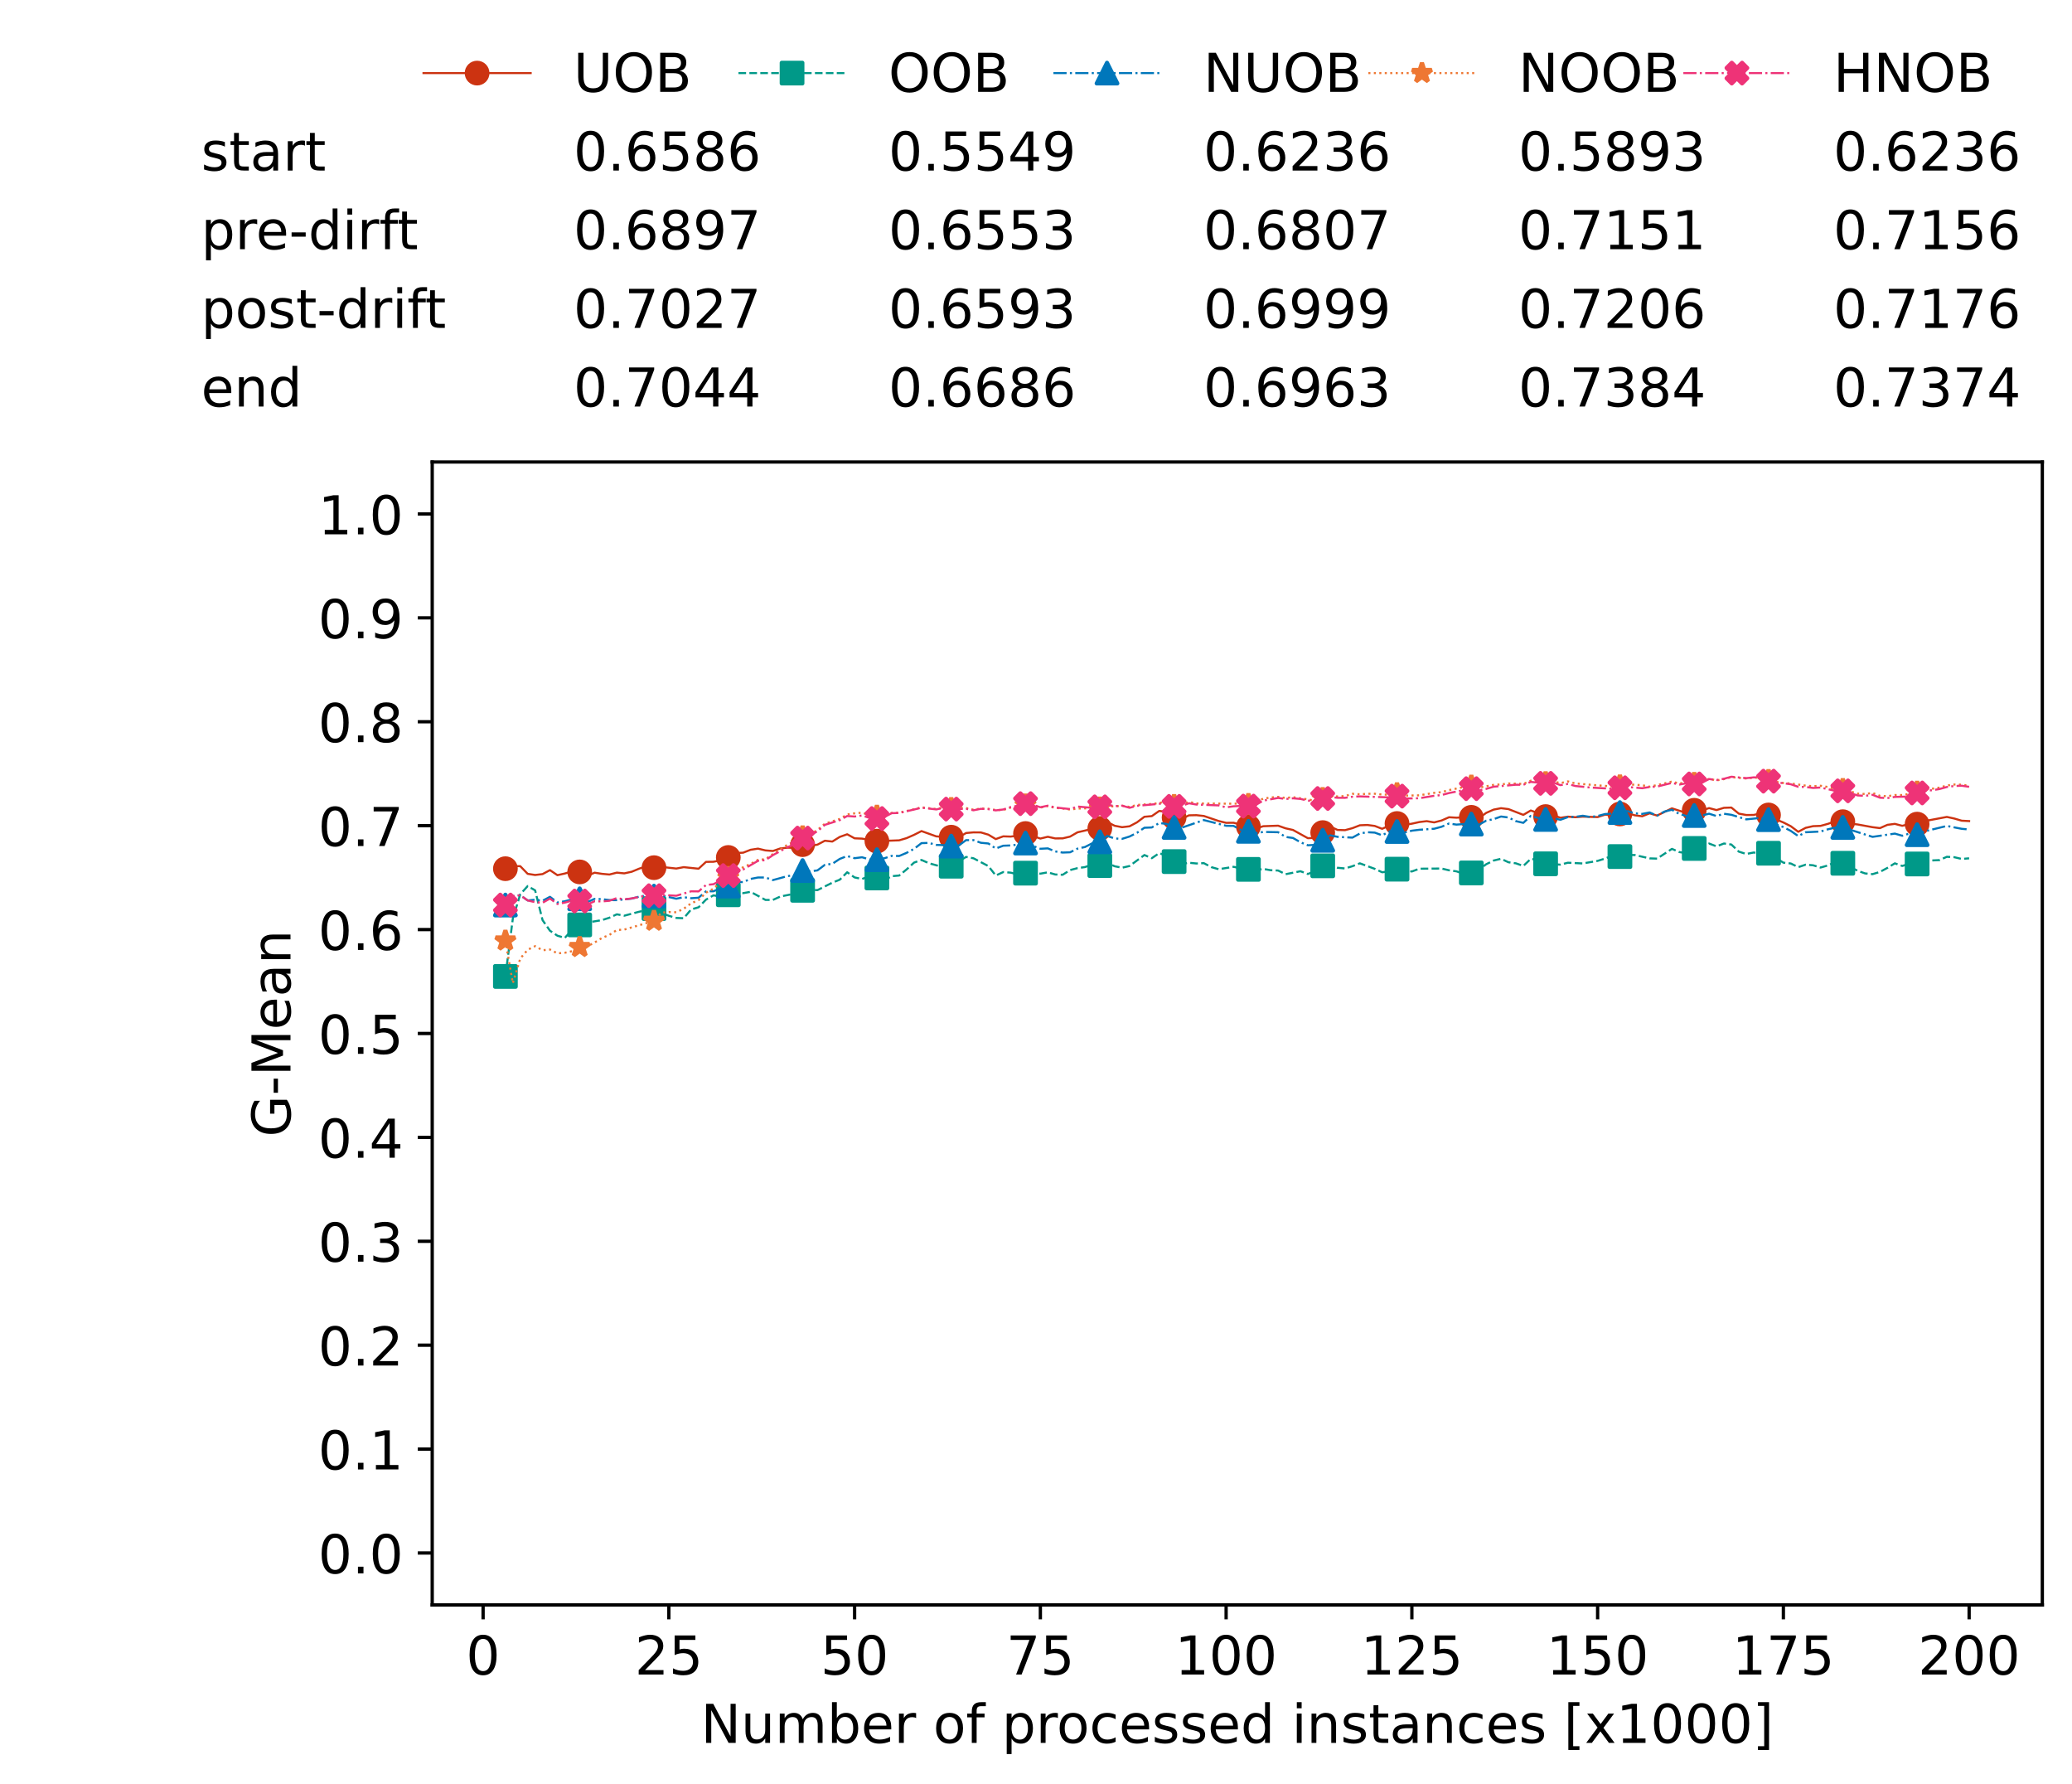 <?xml version="1.0" encoding="utf-8" standalone="no"?>
<!DOCTYPE svg PUBLIC "-//W3C//DTD SVG 1.1//EN"
  "http://www.w3.org/Graphics/SVG/1.1/DTD/svg11.dtd">
<!-- Created with matplotlib (https://matplotlib.org/) -->
<svg height="432.615pt" version="1.1" viewBox="0 0 502.65 432.615" width="502.65pt" xmlns="http://www.w3.org/2000/svg" xmlns:xlink="http://www.w3.org/1999/xlink">
 <defs>
  <style type="text/css">*{stroke-linecap:butt;stroke-linejoin:round;}</style>
 </defs>
 <g id="figure_1">
  <g id="patch_1">
   <path d="M 0 432.615 
L 502.65 432.615 
L 502.65 0 
L 0 0 
z
" style="fill:#ffffff;"/>
  </g>
  <g id="axes_1">
   <g id="patch_2">
    <path d="M 104.85 389.252 
L 495.45 389.252 
L 495.45 112.052 
L 104.85 112.052 
z
" style="fill:#ffffff;"/>
   </g>
   <g id="matplotlib.axis_1">
    <g id="xtick_1">
     <g id="line2d_1">
      <defs>
       <path d="M 0 0 
L 0 3.5 
" id="m1169c3b544" style="stroke:#000000;stroke-width:0.8;"/>
      </defs>
      <g>
       <use style="stroke:#000000;stroke-width:0.8;" x="117.197" xlink:href="#m1169c3b544" y="389.252"/>
      </g>
     </g>
     <g id="text_1">
      <!-- 0 -->
      <g transform="translate(113.061 406.13)scale(0.13 -0.13)">
       <defs>
        <path d="M 31.781 66.406 
Q 24.172 66.406 20.328 58.906 
Q 16.5 51.422 16.5 36.375 
Q 16.5 21.391 20.328 13.891 
Q 24.172 6.391 31.781 6.391 
Q 39.453 6.391 43.281 13.891 
Q 47.125 21.391 47.125 36.375 
Q 47.125 51.422 43.281 58.906 
Q 39.453 66.406 31.781 66.406 
z
M 31.781 74.219 
Q 44.047 74.219 50.516 64.516 
Q 56.984 54.828 56.984 36.375 
Q 56.984 17.969 50.516 8.266 
Q 44.047 -1.422 31.781 -1.422 
Q 19.531 -1.422 13.062 8.266 
Q 6.594 17.969 6.594 36.375 
Q 6.594 54.828 13.062 64.516 
Q 19.531 74.219 31.781 74.219 
z
" id="DejaVuSans-48"/>
       </defs>
       <use xlink:href="#DejaVuSans-48"/>
      </g>
     </g>
    </g>
    <g id="xtick_2">
     <g id="line2d_2">
      <g>
       <use style="stroke:#000000;stroke-width:0.8;" x="162.259" xlink:href="#m1169c3b544" y="389.252"/>
      </g>
     </g>
     <g id="text_2">
      <!-- 25 -->
      <g transform="translate(153.988 406.13)scale(0.13 -0.13)">
       <defs>
        <path d="M 19.188 8.297 
L 53.609 8.297 
L 53.609 0 
L 7.328 0 
L 7.328 8.297 
Q 12.938 14.109 22.625 23.891 
Q 32.328 33.688 34.812 36.531 
Q 39.547 41.844 41.422 45.531 
Q 43.312 49.219 43.312 52.781 
Q 43.312 58.594 39.234 62.25 
Q 35.156 65.922 28.609 65.922 
Q 23.969 65.922 18.812 64.312 
Q 13.672 62.703 7.812 59.422 
L 7.812 69.391 
Q 13.766 71.781 18.938 73 
Q 24.125 74.219 28.422 74.219 
Q 39.75 74.219 46.484 68.547 
Q 53.219 62.891 53.219 53.422 
Q 53.219 48.922 51.531 44.891 
Q 49.859 40.875 45.406 35.406 
Q 44.188 33.984 37.641 27.219 
Q 31.109 20.453 19.188 8.297 
z
" id="DejaVuSans-50"/>
        <path d="M 10.797 72.906 
L 49.516 72.906 
L 49.516 64.594 
L 19.828 64.594 
L 19.828 46.734 
Q 21.969 47.469 24.109 47.828 
Q 26.266 48.188 28.422 48.188 
Q 40.625 48.188 47.75 41.5 
Q 54.891 34.812 54.891 23.391 
Q 54.891 11.625 47.562 5.094 
Q 40.234 -1.422 26.906 -1.422 
Q 22.312 -1.422 17.547 -0.641 
Q 12.797 0.141 7.719 1.703 
L 7.719 11.625 
Q 12.109 9.234 16.797 8.062 
Q 21.484 6.891 26.703 6.891 
Q 35.156 6.891 40.078 11.328 
Q 45.016 15.766 45.016 23.391 
Q 45.016 31 40.078 35.438 
Q 35.156 39.891 26.703 39.891 
Q 22.75 39.891 18.812 39.016 
Q 14.891 38.141 10.797 36.281 
z
" id="DejaVuSans-53"/>
       </defs>
       <use xlink:href="#DejaVuSans-50"/>
       <use x="63.623" xlink:href="#DejaVuSans-53"/>
      </g>
     </g>
    </g>
    <g id="xtick_3">
     <g id="line2d_3">
      <g>
       <use style="stroke:#000000;stroke-width:0.8;" x="207.322" xlink:href="#m1169c3b544" y="389.252"/>
      </g>
     </g>
     <g id="text_3">
      <!-- 50 -->
      <g transform="translate(199.05 406.13)scale(0.13 -0.13)">
       <use xlink:href="#DejaVuSans-53"/>
       <use x="63.623" xlink:href="#DejaVuSans-48"/>
      </g>
     </g>
    </g>
    <g id="xtick_4">
     <g id="line2d_4">
      <g>
       <use style="stroke:#000000;stroke-width:0.8;" x="252.384" xlink:href="#m1169c3b544" y="389.252"/>
      </g>
     </g>
     <g id="text_4">
      <!-- 75 -->
      <g transform="translate(244.113 406.13)scale(0.13 -0.13)">
       <defs>
        <path d="M 8.203 72.906 
L 55.078 72.906 
L 55.078 68.703 
L 28.609 0 
L 18.312 0 
L 43.219 64.594 
L 8.203 64.594 
z
" id="DejaVuSans-55"/>
       </defs>
       <use xlink:href="#DejaVuSans-55"/>
       <use x="63.623" xlink:href="#DejaVuSans-53"/>
      </g>
     </g>
    </g>
    <g id="xtick_5">
     <g id="line2d_5">
      <g>
       <use style="stroke:#000000;stroke-width:0.8;" x="297.446" xlink:href="#m1169c3b544" y="389.252"/>
      </g>
     </g>
     <g id="text_5">
      <!-- 100 -->
      <g transform="translate(285.039 406.13)scale(0.13 -0.13)">
       <defs>
        <path d="M 12.406 8.297 
L 28.516 8.297 
L 28.516 63.922 
L 10.984 60.406 
L 10.984 69.391 
L 28.422 72.906 
L 38.281 72.906 
L 38.281 8.297 
L 54.391 8.297 
L 54.391 0 
L 12.406 0 
z
" id="DejaVuSans-49"/>
       </defs>
       <use xlink:href="#DejaVuSans-49"/>
       <use x="63.623" xlink:href="#DejaVuSans-48"/>
       <use x="127.246" xlink:href="#DejaVuSans-48"/>
      </g>
     </g>
    </g>
    <g id="xtick_6">
     <g id="line2d_6">
      <g>
       <use style="stroke:#000000;stroke-width:0.8;" x="342.509" xlink:href="#m1169c3b544" y="389.252"/>
      </g>
     </g>
     <g id="text_6">
      <!-- 125 -->
      <g transform="translate(330.102 406.13)scale(0.13 -0.13)">
       <use xlink:href="#DejaVuSans-49"/>
       <use x="63.623" xlink:href="#DejaVuSans-50"/>
       <use x="127.246" xlink:href="#DejaVuSans-53"/>
      </g>
     </g>
    </g>
    <g id="xtick_7">
     <g id="line2d_7">
      <g>
       <use style="stroke:#000000;stroke-width:0.8;" x="387.571" xlink:href="#m1169c3b544" y="389.252"/>
      </g>
     </g>
     <g id="text_7">
      <!-- 150 -->
      <g transform="translate(375.164 406.13)scale(0.13 -0.13)">
       <use xlink:href="#DejaVuSans-49"/>
       <use x="63.623" xlink:href="#DejaVuSans-53"/>
       <use x="127.246" xlink:href="#DejaVuSans-48"/>
      </g>
     </g>
    </g>
    <g id="xtick_8">
     <g id="line2d_8">
      <g>
       <use style="stroke:#000000;stroke-width:0.8;" x="432.633" xlink:href="#m1169c3b544" y="389.252"/>
      </g>
     </g>
     <g id="text_8">
      <!-- 175 -->
      <g transform="translate(420.226 406.13)scale(0.13 -0.13)">
       <use xlink:href="#DejaVuSans-49"/>
       <use x="63.623" xlink:href="#DejaVuSans-55"/>
       <use x="127.246" xlink:href="#DejaVuSans-53"/>
      </g>
     </g>
    </g>
    <g id="xtick_9">
     <g id="line2d_9">
      <g>
       <use style="stroke:#000000;stroke-width:0.8;" x="477.695" xlink:href="#m1169c3b544" y="389.252"/>
      </g>
     </g>
     <g id="text_9">
      <!-- 200 -->
      <g transform="translate(465.289 406.13)scale(0.13 -0.13)">
       <use xlink:href="#DejaVuSans-50"/>
       <use x="63.623" xlink:href="#DejaVuSans-48"/>
       <use x="127.246" xlink:href="#DejaVuSans-48"/>
      </g>
     </g>
    </g>
    <g id="text_10">
     <!-- Number of processed instances [x1000] -->
     <g transform="translate(170.025 422.711)scale(0.13 -0.13)">
      <defs>
       <path d="M 9.812 72.906 
L 23.094 72.906 
L 55.422 11.922 
L 55.422 72.906 
L 64.984 72.906 
L 64.984 0 
L 51.703 0 
L 19.391 60.984 
L 19.391 0 
L 9.812 0 
z
" id="DejaVuSans-78"/>
       <path d="M 8.5 21.578 
L 8.5 54.688 
L 17.484 54.688 
L 17.484 21.922 
Q 17.484 14.156 20.5 10.266 
Q 23.531 6.391 29.594 6.391 
Q 36.859 6.391 41.078 11.031 
Q 45.312 15.672 45.312 23.688 
L 45.312 54.688 
L 54.297 54.688 
L 54.297 0 
L 45.312 0 
L 45.312 8.406 
Q 42.047 3.422 37.719 1 
Q 33.406 -1.422 27.688 -1.422 
Q 18.266 -1.422 13.375 4.438 
Q 8.5 10.297 8.5 21.578 
z
M 31.109 56 
z
" id="DejaVuSans-117"/>
       <path d="M 52 44.188 
Q 55.375 50.25 60.062 53.125 
Q 64.75 56 71.094 56 
Q 79.641 56 84.281 50.016 
Q 88.922 44.047 88.922 33.016 
L 88.922 0 
L 79.891 0 
L 79.891 32.719 
Q 79.891 40.578 77.094 44.375 
Q 74.312 48.188 68.609 48.188 
Q 61.625 48.188 57.562 43.547 
Q 53.516 38.922 53.516 30.906 
L 53.516 0 
L 44.484 0 
L 44.484 32.719 
Q 44.484 40.625 41.703 44.406 
Q 38.922 48.188 33.109 48.188 
Q 26.219 48.188 22.156 43.531 
Q 18.109 38.875 18.109 30.906 
L 18.109 0 
L 9.078 0 
L 9.078 54.688 
L 18.109 54.688 
L 18.109 46.188 
Q 21.188 51.219 25.484 53.609 
Q 29.781 56 35.688 56 
Q 41.656 56 45.828 52.969 
Q 50 49.953 52 44.188 
z
" id="DejaVuSans-109"/>
       <path d="M 48.688 27.297 
Q 48.688 37.203 44.609 42.844 
Q 40.531 48.484 33.406 48.484 
Q 26.266 48.484 22.188 42.844 
Q 18.109 37.203 18.109 27.297 
Q 18.109 17.391 22.188 11.75 
Q 26.266 6.109 33.406 6.109 
Q 40.531 6.109 44.609 11.75 
Q 48.688 17.391 48.688 27.297 
z
M 18.109 46.391 
Q 20.953 51.266 25.266 53.625 
Q 29.594 56 35.594 56 
Q 45.562 56 51.781 48.094 
Q 58.016 40.188 58.016 27.297 
Q 58.016 14.406 51.781 6.484 
Q 45.562 -1.422 35.594 -1.422 
Q 29.594 -1.422 25.266 0.953 
Q 20.953 3.328 18.109 8.203 
L 18.109 0 
L 9.078 0 
L 9.078 75.984 
L 18.109 75.984 
z
" id="DejaVuSans-98"/>
       <path d="M 56.203 29.594 
L 56.203 25.203 
L 14.891 25.203 
Q 15.484 15.922 20.484 11.062 
Q 25.484 6.203 34.422 6.203 
Q 39.594 6.203 44.453 7.469 
Q 49.312 8.734 54.109 11.281 
L 54.109 2.781 
Q 49.266 0.734 44.188 -0.344 
Q 39.109 -1.422 33.891 -1.422 
Q 20.797 -1.422 13.156 6.188 
Q 5.516 13.812 5.516 26.812 
Q 5.516 40.234 12.766 48.109 
Q 20.016 56 32.328 56 
Q 43.359 56 49.781 48.891 
Q 56.203 41.797 56.203 29.594 
z
M 47.219 32.234 
Q 47.125 39.594 43.094 43.984 
Q 39.062 48.391 32.422 48.391 
Q 24.906 48.391 20.391 44.141 
Q 15.875 39.891 15.188 32.172 
z
" id="DejaVuSans-101"/>
       <path d="M 41.109 46.297 
Q 39.594 47.172 37.812 47.578 
Q 36.031 48 33.891 48 
Q 26.266 48 22.188 43.047 
Q 18.109 38.094 18.109 28.812 
L 18.109 0 
L 9.078 0 
L 9.078 54.688 
L 18.109 54.688 
L 18.109 46.188 
Q 20.953 51.172 25.484 53.578 
Q 30.031 56 36.531 56 
Q 37.453 56 38.578 55.875 
Q 39.703 55.766 41.062 55.516 
z
" id="DejaVuSans-114"/>
       <path id="DejaVuSans-32"/>
       <path d="M 30.609 48.391 
Q 23.391 48.391 19.188 42.75 
Q 14.984 37.109 14.984 27.297 
Q 14.984 17.484 19.156 11.844 
Q 23.344 6.203 30.609 6.203 
Q 37.797 6.203 41.984 11.859 
Q 46.188 17.531 46.188 27.297 
Q 46.188 37.016 41.984 42.703 
Q 37.797 48.391 30.609 48.391 
z
M 30.609 56 
Q 42.328 56 49.016 48.375 
Q 55.719 40.766 55.719 27.297 
Q 55.719 13.875 49.016 6.219 
Q 42.328 -1.422 30.609 -1.422 
Q 18.844 -1.422 12.172 6.219 
Q 5.516 13.875 5.516 27.297 
Q 5.516 40.766 12.172 48.375 
Q 18.844 56 30.609 56 
z
" id="DejaVuSans-111"/>
       <path d="M 37.109 75.984 
L 37.109 68.5 
L 28.516 68.5 
Q 23.688 68.5 21.797 66.547 
Q 19.922 64.594 19.922 59.516 
L 19.922 54.688 
L 34.719 54.688 
L 34.719 47.703 
L 19.922 47.703 
L 19.922 0 
L 10.891 0 
L 10.891 47.703 
L 2.297 47.703 
L 2.297 54.688 
L 10.891 54.688 
L 10.891 58.5 
Q 10.891 67.625 15.141 71.797 
Q 19.391 75.984 28.609 75.984 
z
" id="DejaVuSans-102"/>
       <path d="M 18.109 8.203 
L 18.109 -20.797 
L 9.078 -20.797 
L 9.078 54.688 
L 18.109 54.688 
L 18.109 46.391 
Q 20.953 51.266 25.266 53.625 
Q 29.594 56 35.594 56 
Q 45.562 56 51.781 48.094 
Q 58.016 40.188 58.016 27.297 
Q 58.016 14.406 51.781 6.484 
Q 45.562 -1.422 35.594 -1.422 
Q 29.594 -1.422 25.266 0.953 
Q 20.953 3.328 18.109 8.203 
z
M 48.688 27.297 
Q 48.688 37.203 44.609 42.844 
Q 40.531 48.484 33.406 48.484 
Q 26.266 48.484 22.188 42.844 
Q 18.109 37.203 18.109 27.297 
Q 18.109 17.391 22.188 11.75 
Q 26.266 6.109 33.406 6.109 
Q 40.531 6.109 44.609 11.75 
Q 48.688 17.391 48.688 27.297 
z
" id="DejaVuSans-112"/>
       <path d="M 48.781 52.594 
L 48.781 44.188 
Q 44.969 46.297 41.141 47.344 
Q 37.312 48.391 33.406 48.391 
Q 24.656 48.391 19.812 42.844 
Q 14.984 37.312 14.984 27.297 
Q 14.984 17.281 19.812 11.734 
Q 24.656 6.203 33.406 6.203 
Q 37.312 6.203 41.141 7.25 
Q 44.969 8.297 48.781 10.406 
L 48.781 2.094 
Q 45.016 0.344 40.984 -0.531 
Q 36.969 -1.422 32.422 -1.422 
Q 20.062 -1.422 12.781 6.344 
Q 5.516 14.109 5.516 27.297 
Q 5.516 40.672 12.859 48.328 
Q 20.219 56 33.016 56 
Q 37.156 56 41.109 55.141 
Q 45.062 54.297 48.781 52.594 
z
" id="DejaVuSans-99"/>
       <path d="M 44.281 53.078 
L 44.281 44.578 
Q 40.484 46.531 36.375 47.5 
Q 32.281 48.484 27.875 48.484 
Q 21.188 48.484 17.844 46.438 
Q 14.5 44.391 14.5 40.281 
Q 14.5 37.156 16.891 35.375 
Q 19.281 33.594 26.516 31.984 
L 29.594 31.297 
Q 39.156 29.25 43.188 25.516 
Q 47.219 21.781 47.219 15.094 
Q 47.219 7.469 41.188 3.016 
Q 35.156 -1.422 24.609 -1.422 
Q 20.219 -1.422 15.453 -0.562 
Q 10.688 0.297 5.422 2 
L 5.422 11.281 
Q 10.406 8.688 15.234 7.391 
Q 20.062 6.109 24.812 6.109 
Q 31.156 6.109 34.562 8.281 
Q 37.984 10.453 37.984 14.406 
Q 37.984 18.062 35.516 20.016 
Q 33.062 21.969 24.703 23.781 
L 21.578 24.516 
Q 13.234 26.266 9.516 29.906 
Q 5.812 33.547 5.812 39.891 
Q 5.812 47.609 11.281 51.797 
Q 16.75 56 26.812 56 
Q 31.781 56 36.172 55.266 
Q 40.578 54.547 44.281 53.078 
z
" id="DejaVuSans-115"/>
       <path d="M 45.406 46.391 
L 45.406 75.984 
L 54.391 75.984 
L 54.391 0 
L 45.406 0 
L 45.406 8.203 
Q 42.578 3.328 38.25 0.953 
Q 33.938 -1.422 27.875 -1.422 
Q 17.969 -1.422 11.734 6.484 
Q 5.516 14.406 5.516 27.297 
Q 5.516 40.188 11.734 48.094 
Q 17.969 56 27.875 56 
Q 33.938 56 38.25 53.625 
Q 42.578 51.266 45.406 46.391 
z
M 14.797 27.297 
Q 14.797 17.391 18.875 11.75 
Q 22.953 6.109 30.078 6.109 
Q 37.203 6.109 41.297 11.75 
Q 45.406 17.391 45.406 27.297 
Q 45.406 37.203 41.297 42.844 
Q 37.203 48.484 30.078 48.484 
Q 22.953 48.484 18.875 42.844 
Q 14.797 37.203 14.797 27.297 
z
" id="DejaVuSans-100"/>
       <path d="M 9.422 54.688 
L 18.406 54.688 
L 18.406 0 
L 9.422 0 
z
M 9.422 75.984 
L 18.406 75.984 
L 18.406 64.594 
L 9.422 64.594 
z
" id="DejaVuSans-105"/>
       <path d="M 54.891 33.016 
L 54.891 0 
L 45.906 0 
L 45.906 32.719 
Q 45.906 40.484 42.875 44.328 
Q 39.844 48.188 33.797 48.188 
Q 26.516 48.188 22.312 43.547 
Q 18.109 38.922 18.109 30.906 
L 18.109 0 
L 9.078 0 
L 9.078 54.688 
L 18.109 54.688 
L 18.109 46.188 
Q 21.344 51.125 25.703 53.562 
Q 30.078 56 35.797 56 
Q 45.219 56 50.047 50.172 
Q 54.891 44.344 54.891 33.016 
z
" id="DejaVuSans-110"/>
       <path d="M 18.312 70.219 
L 18.312 54.688 
L 36.812 54.688 
L 36.812 47.703 
L 18.312 47.703 
L 18.312 18.016 
Q 18.312 11.328 20.141 9.422 
Q 21.969 7.516 27.594 7.516 
L 36.812 7.516 
L 36.812 0 
L 27.594 0 
Q 17.188 0 13.234 3.875 
Q 9.281 7.766 9.281 18.016 
L 9.281 47.703 
L 2.688 47.703 
L 2.688 54.688 
L 9.281 54.688 
L 9.281 70.219 
z
" id="DejaVuSans-116"/>
       <path d="M 34.281 27.484 
Q 23.391 27.484 19.188 25 
Q 14.984 22.516 14.984 16.5 
Q 14.984 11.719 18.141 8.906 
Q 21.297 6.109 26.703 6.109 
Q 34.188 6.109 38.703 11.406 
Q 43.219 16.703 43.219 25.484 
L 43.219 27.484 
z
M 52.203 31.203 
L 52.203 0 
L 43.219 0 
L 43.219 8.297 
Q 40.141 3.328 35.547 0.953 
Q 30.953 -1.422 24.312 -1.422 
Q 15.922 -1.422 10.953 3.297 
Q 6 8.016 6 15.922 
Q 6 25.141 12.172 29.828 
Q 18.359 34.516 30.609 34.516 
L 43.219 34.516 
L 43.219 35.406 
Q 43.219 41.609 39.141 45 
Q 35.062 48.391 27.688 48.391 
Q 23 48.391 18.547 47.266 
Q 14.109 46.141 10.016 43.891 
L 10.016 52.203 
Q 14.938 54.109 19.578 55.047 
Q 24.219 56 28.609 56 
Q 40.484 56 46.344 49.844 
Q 52.203 43.703 52.203 31.203 
z
" id="DejaVuSans-97"/>
       <path d="M 8.594 75.984 
L 29.297 75.984 
L 29.297 69 
L 17.578 69 
L 17.578 -6.203 
L 29.297 -6.203 
L 29.297 -13.188 
L 8.594 -13.188 
z
" id="DejaVuSans-91"/>
       <path d="M 54.891 54.688 
L 35.109 28.078 
L 55.906 0 
L 45.312 0 
L 29.391 21.484 
L 13.484 0 
L 2.875 0 
L 24.125 28.609 
L 4.688 54.688 
L 15.281 54.688 
L 29.781 35.203 
L 44.281 54.688 
z
" id="DejaVuSans-120"/>
       <path d="M 30.422 75.984 
L 30.422 -13.188 
L 9.719 -13.188 
L 9.719 -6.203 
L 21.391 -6.203 
L 21.391 69 
L 9.719 69 
L 9.719 75.984 
z
" id="DejaVuSans-93"/>
      </defs>
      <use xlink:href="#DejaVuSans-78"/>
      <use x="74.805" xlink:href="#DejaVuSans-117"/>
      <use x="138.184" xlink:href="#DejaVuSans-109"/>
      <use x="235.596" xlink:href="#DejaVuSans-98"/>
      <use x="299.072" xlink:href="#DejaVuSans-101"/>
      <use x="360.596" xlink:href="#DejaVuSans-114"/>
      <use x="401.709" xlink:href="#DejaVuSans-32"/>
      <use x="433.496" xlink:href="#DejaVuSans-111"/>
      <use x="494.678" xlink:href="#DejaVuSans-102"/>
      <use x="529.883" xlink:href="#DejaVuSans-32"/>
      <use x="561.67" xlink:href="#DejaVuSans-112"/>
      <use x="625.146" xlink:href="#DejaVuSans-114"/>
      <use x="664.01" xlink:href="#DejaVuSans-111"/>
      <use x="725.191" xlink:href="#DejaVuSans-99"/>
      <use x="780.172" xlink:href="#DejaVuSans-101"/>
      <use x="841.695" xlink:href="#DejaVuSans-115"/>
      <use x="893.795" xlink:href="#DejaVuSans-115"/>
      <use x="945.895" xlink:href="#DejaVuSans-101"/>
      <use x="1007.418" xlink:href="#DejaVuSans-100"/>
      <use x="1070.895" xlink:href="#DejaVuSans-32"/>
      <use x="1102.682" xlink:href="#DejaVuSans-105"/>
      <use x="1130.465" xlink:href="#DejaVuSans-110"/>
      <use x="1193.844" xlink:href="#DejaVuSans-115"/>
      <use x="1245.943" xlink:href="#DejaVuSans-116"/>
      <use x="1285.152" xlink:href="#DejaVuSans-97"/>
      <use x="1346.432" xlink:href="#DejaVuSans-110"/>
      <use x="1409.811" xlink:href="#DejaVuSans-99"/>
      <use x="1464.791" xlink:href="#DejaVuSans-101"/>
      <use x="1526.314" xlink:href="#DejaVuSans-115"/>
      <use x="1578.414" xlink:href="#DejaVuSans-32"/>
      <use x="1610.201" xlink:href="#DejaVuSans-91"/>
      <use x="1649.215" xlink:href="#DejaVuSans-120"/>
      <use x="1708.395" xlink:href="#DejaVuSans-49"/>
      <use x="1772.018" xlink:href="#DejaVuSans-48"/>
      <use x="1835.641" xlink:href="#DejaVuSans-48"/>
      <use x="1899.264" xlink:href="#DejaVuSans-48"/>
      <use x="1962.887" xlink:href="#DejaVuSans-93"/>
     </g>
    </g>
   </g>
   <g id="matplotlib.axis_2">
    <g id="ytick_1">
     <g id="line2d_10">
      <defs>
       <path d="M 0 0 
L -3.5 0 
" id="md8248db3bb" style="stroke:#000000;stroke-width:0.8;"/>
      </defs>
      <g>
       <use style="stroke:#000000;stroke-width:0.8;" x="104.85" xlink:href="#md8248db3bb" y="376.652"/>
      </g>
     </g>
     <g id="text_11">
      <!-- 0.0 -->
      <g transform="translate(77.176 381.591)scale(0.13 -0.13)">
       <defs>
        <path d="M 10.688 12.406 
L 21 12.406 
L 21 0 
L 10.688 0 
z
" id="DejaVuSans-46"/>
       </defs>
       <use xlink:href="#DejaVuSans-48"/>
       <use x="63.623" xlink:href="#DejaVuSans-46"/>
       <use x="95.41" xlink:href="#DejaVuSans-48"/>
      </g>
     </g>
    </g>
    <g id="ytick_2">
     <g id="line2d_11">
      <g>
       <use style="stroke:#000000;stroke-width:0.8;" x="104.85" xlink:href="#md8248db3bb" y="351.452"/>
      </g>
     </g>
     <g id="text_12">
      <!-- 0.1 -->
      <g transform="translate(77.176 356.391)scale(0.13 -0.13)">
       <use xlink:href="#DejaVuSans-48"/>
       <use x="63.623" xlink:href="#DejaVuSans-46"/>
       <use x="95.41" xlink:href="#DejaVuSans-49"/>
      </g>
     </g>
    </g>
    <g id="ytick_3">
     <g id="line2d_12">
      <g>
       <use style="stroke:#000000;stroke-width:0.8;" x="104.85" xlink:href="#md8248db3bb" y="326.252"/>
      </g>
     </g>
     <g id="text_13">
      <!-- 0.2 -->
      <g transform="translate(77.176 331.191)scale(0.13 -0.13)">
       <use xlink:href="#DejaVuSans-48"/>
       <use x="63.623" xlink:href="#DejaVuSans-46"/>
       <use x="95.41" xlink:href="#DejaVuSans-50"/>
      </g>
     </g>
    </g>
    <g id="ytick_4">
     <g id="line2d_13">
      <g>
       <use style="stroke:#000000;stroke-width:0.8;" x="104.85" xlink:href="#md8248db3bb" y="301.052"/>
      </g>
     </g>
     <g id="text_14">
      <!-- 0.3 -->
      <g transform="translate(77.176 305.991)scale(0.13 -0.13)">
       <defs>
        <path d="M 40.578 39.312 
Q 47.656 37.797 51.625 33 
Q 55.609 28.219 55.609 21.188 
Q 55.609 10.406 48.188 4.484 
Q 40.766 -1.422 27.094 -1.422 
Q 22.516 -1.422 17.656 -0.516 
Q 12.797 0.391 7.625 2.203 
L 7.625 11.719 
Q 11.719 9.328 16.594 8.109 
Q 21.484 6.891 26.812 6.891 
Q 36.078 6.891 40.938 10.547 
Q 45.797 14.203 45.797 21.188 
Q 45.797 27.641 41.281 31.266 
Q 36.766 34.906 28.719 34.906 
L 20.219 34.906 
L 20.219 43.016 
L 29.109 43.016 
Q 36.375 43.016 40.234 45.922 
Q 44.094 48.828 44.094 54.297 
Q 44.094 59.906 40.109 62.906 
Q 36.141 65.922 28.719 65.922 
Q 24.656 65.922 20.016 65.031 
Q 15.375 64.156 9.812 62.312 
L 9.812 71.094 
Q 15.438 72.656 20.344 73.438 
Q 25.25 74.219 29.594 74.219 
Q 40.828 74.219 47.359 69.109 
Q 53.906 64.016 53.906 55.328 
Q 53.906 49.266 50.438 45.094 
Q 46.969 40.922 40.578 39.312 
z
" id="DejaVuSans-51"/>
       </defs>
       <use xlink:href="#DejaVuSans-48"/>
       <use x="63.623" xlink:href="#DejaVuSans-46"/>
       <use x="95.41" xlink:href="#DejaVuSans-51"/>
      </g>
     </g>
    </g>
    <g id="ytick_5">
     <g id="line2d_14">
      <g>
       <use style="stroke:#000000;stroke-width:0.8;" x="104.85" xlink:href="#md8248db3bb" y="275.852"/>
      </g>
     </g>
     <g id="text_15">
      <!-- 0.4 -->
      <g transform="translate(77.176 280.791)scale(0.13 -0.13)">
       <defs>
        <path d="M 37.797 64.312 
L 12.891 25.391 
L 37.797 25.391 
z
M 35.203 72.906 
L 47.609 72.906 
L 47.609 25.391 
L 58.016 25.391 
L 58.016 17.188 
L 47.609 17.188 
L 47.609 0 
L 37.797 0 
L 37.797 17.188 
L 4.891 17.188 
L 4.891 26.703 
z
" id="DejaVuSans-52"/>
       </defs>
       <use xlink:href="#DejaVuSans-48"/>
       <use x="63.623" xlink:href="#DejaVuSans-46"/>
       <use x="95.41" xlink:href="#DejaVuSans-52"/>
      </g>
     </g>
    </g>
    <g id="ytick_6">
     <g id="line2d_15">
      <g>
       <use style="stroke:#000000;stroke-width:0.8;" x="104.85" xlink:href="#md8248db3bb" y="250.652"/>
      </g>
     </g>
     <g id="text_16">
      <!-- 0.5 -->
      <g transform="translate(77.176 255.591)scale(0.13 -0.13)">
       <use xlink:href="#DejaVuSans-48"/>
       <use x="63.623" xlink:href="#DejaVuSans-46"/>
       <use x="95.41" xlink:href="#DejaVuSans-53"/>
      </g>
     </g>
    </g>
    <g id="ytick_7">
     <g id="line2d_16">
      <g>
       <use style="stroke:#000000;stroke-width:0.8;" x="104.85" xlink:href="#md8248db3bb" y="225.452"/>
      </g>
     </g>
     <g id="text_17">
      <!-- 0.6 -->
      <g transform="translate(77.176 230.391)scale(0.13 -0.13)">
       <defs>
        <path d="M 33.016 40.375 
Q 26.375 40.375 22.484 35.828 
Q 18.609 31.297 18.609 23.391 
Q 18.609 15.531 22.484 10.953 
Q 26.375 6.391 33.016 6.391 
Q 39.656 6.391 43.531 10.953 
Q 47.406 15.531 47.406 23.391 
Q 47.406 31.297 43.531 35.828 
Q 39.656 40.375 33.016 40.375 
z
M 52.594 71.297 
L 52.594 62.312 
Q 48.875 64.062 45.094 64.984 
Q 41.312 65.922 37.594 65.922 
Q 27.828 65.922 22.672 59.328 
Q 17.531 52.734 16.797 39.406 
Q 19.672 43.656 24.016 45.922 
Q 28.375 48.188 33.594 48.188 
Q 44.578 48.188 50.953 41.516 
Q 57.328 34.859 57.328 23.391 
Q 57.328 12.156 50.688 5.359 
Q 44.047 -1.422 33.016 -1.422 
Q 20.359 -1.422 13.672 8.266 
Q 6.984 17.969 6.984 36.375 
Q 6.984 53.656 15.188 63.938 
Q 23.391 74.219 37.203 74.219 
Q 40.922 74.219 44.703 73.484 
Q 48.484 72.75 52.594 71.297 
z
" id="DejaVuSans-54"/>
       </defs>
       <use xlink:href="#DejaVuSans-48"/>
       <use x="63.623" xlink:href="#DejaVuSans-46"/>
       <use x="95.41" xlink:href="#DejaVuSans-54"/>
      </g>
     </g>
    </g>
    <g id="ytick_8">
     <g id="line2d_17">
      <g>
       <use style="stroke:#000000;stroke-width:0.8;" x="104.85" xlink:href="#md8248db3bb" y="200.252"/>
      </g>
     </g>
     <g id="text_18">
      <!-- 0.7 -->
      <g transform="translate(77.176 205.191)scale(0.13 -0.13)">
       <use xlink:href="#DejaVuSans-48"/>
       <use x="63.623" xlink:href="#DejaVuSans-46"/>
       <use x="95.41" xlink:href="#DejaVuSans-55"/>
      </g>
     </g>
    </g>
    <g id="ytick_9">
     <g id="line2d_18">
      <g>
       <use style="stroke:#000000;stroke-width:0.8;" x="104.85" xlink:href="#md8248db3bb" y="175.052"/>
      </g>
     </g>
     <g id="text_19">
      <!-- 0.8 -->
      <g transform="translate(77.176 179.991)scale(0.13 -0.13)">
       <defs>
        <path d="M 31.781 34.625 
Q 24.75 34.625 20.719 30.859 
Q 16.703 27.094 16.703 20.516 
Q 16.703 13.922 20.719 10.156 
Q 24.75 6.391 31.781 6.391 
Q 38.812 6.391 42.859 10.172 
Q 46.922 13.969 46.922 20.516 
Q 46.922 27.094 42.891 30.859 
Q 38.875 34.625 31.781 34.625 
z
M 21.922 38.812 
Q 15.578 40.375 12.031 44.719 
Q 8.5 49.078 8.5 55.328 
Q 8.5 64.062 14.719 69.141 
Q 20.953 74.219 31.781 74.219 
Q 42.672 74.219 48.875 69.141 
Q 55.078 64.062 55.078 55.328 
Q 55.078 49.078 51.531 44.719 
Q 48 40.375 41.703 38.812 
Q 48.828 37.156 52.797 32.312 
Q 56.781 27.484 56.781 20.516 
Q 56.781 9.906 50.312 4.234 
Q 43.844 -1.422 31.781 -1.422 
Q 19.734 -1.422 13.25 4.234 
Q 6.781 9.906 6.781 20.516 
Q 6.781 27.484 10.781 32.312 
Q 14.797 37.156 21.922 38.812 
z
M 18.312 54.391 
Q 18.312 48.734 21.844 45.562 
Q 25.391 42.391 31.781 42.391 
Q 38.141 42.391 41.719 45.562 
Q 45.312 48.734 45.312 54.391 
Q 45.312 60.062 41.719 63.234 
Q 38.141 66.406 31.781 66.406 
Q 25.391 66.406 21.844 63.234 
Q 18.312 60.062 18.312 54.391 
z
" id="DejaVuSans-56"/>
       </defs>
       <use xlink:href="#DejaVuSans-48"/>
       <use x="63.623" xlink:href="#DejaVuSans-46"/>
       <use x="95.41" xlink:href="#DejaVuSans-56"/>
      </g>
     </g>
    </g>
    <g id="ytick_10">
     <g id="line2d_19">
      <g>
       <use style="stroke:#000000;stroke-width:0.8;" x="104.85" xlink:href="#md8248db3bb" y="149.852"/>
      </g>
     </g>
     <g id="text_20">
      <!-- 0.9 -->
      <g transform="translate(77.176 154.791)scale(0.13 -0.13)">
       <defs>
        <path d="M 10.984 1.516 
L 10.984 10.5 
Q 14.703 8.734 18.5 7.812 
Q 22.312 6.891 25.984 6.891 
Q 35.75 6.891 40.891 13.453 
Q 46.047 20.016 46.781 33.406 
Q 43.953 29.203 39.594 26.953 
Q 35.25 24.703 29.984 24.703 
Q 19.047 24.703 12.672 31.312 
Q 6.297 37.938 6.297 49.422 
Q 6.297 60.641 12.938 67.422 
Q 19.578 74.219 30.609 74.219 
Q 43.266 74.219 49.922 64.516 
Q 56.594 54.828 56.594 36.375 
Q 56.594 19.141 48.406 8.859 
Q 40.234 -1.422 26.422 -1.422 
Q 22.703 -1.422 18.891 -0.688 
Q 15.094 0.047 10.984 1.516 
z
M 30.609 32.422 
Q 37.25 32.422 41.125 36.953 
Q 45.016 41.5 45.016 49.422 
Q 45.016 57.281 41.125 61.844 
Q 37.25 66.406 30.609 66.406 
Q 23.969 66.406 20.094 61.844 
Q 16.219 57.281 16.219 49.422 
Q 16.219 41.5 20.094 36.953 
Q 23.969 32.422 30.609 32.422 
z
" id="DejaVuSans-57"/>
       </defs>
       <use xlink:href="#DejaVuSans-48"/>
       <use x="63.623" xlink:href="#DejaVuSans-46"/>
       <use x="95.41" xlink:href="#DejaVuSans-57"/>
      </g>
     </g>
    </g>
    <g id="ytick_11">
     <g id="line2d_20">
      <g>
       <use style="stroke:#000000;stroke-width:0.8;" x="104.85" xlink:href="#md8248db3bb" y="124.652"/>
      </g>
     </g>
     <g id="text_21">
      <!-- 1.0 -->
      <g transform="translate(77.176 129.591)scale(0.13 -0.13)">
       <use xlink:href="#DejaVuSans-49"/>
       <use x="63.623" xlink:href="#DejaVuSans-46"/>
       <use x="95.41" xlink:href="#DejaVuSans-48"/>
      </g>
     </g>
    </g>
    <g id="text_22">
     <!-- G-Mean -->
     <g transform="translate(70.472 275.744)rotate(-90)scale(0.13 -0.13)">
      <defs>
       <path d="M 59.516 10.406 
L 59.516 29.984 
L 43.406 29.984 
L 43.406 38.094 
L 69.281 38.094 
L 69.281 6.781 
Q 63.578 2.734 56.688 0.656 
Q 49.812 -1.422 42 -1.422 
Q 24.906 -1.422 15.25 8.562 
Q 5.609 18.562 5.609 36.375 
Q 5.609 54.25 15.25 64.234 
Q 24.906 74.219 42 74.219 
Q 49.125 74.219 55.547 72.453 
Q 61.969 70.703 67.391 67.281 
L 67.391 56.781 
Q 61.922 61.422 55.766 63.766 
Q 49.609 66.109 42.828 66.109 
Q 29.438 66.109 22.719 58.641 
Q 16.016 51.172 16.016 36.375 
Q 16.016 21.625 22.719 14.156 
Q 29.438 6.688 42.828 6.688 
Q 48.047 6.688 52.141 7.594 
Q 56.25 8.5 59.516 10.406 
z
" id="DejaVuSans-71"/>
       <path d="M 4.891 31.391 
L 31.203 31.391 
L 31.203 23.391 
L 4.891 23.391 
z
" id="DejaVuSans-45"/>
       <path d="M 9.812 72.906 
L 24.516 72.906 
L 43.109 23.297 
L 61.812 72.906 
L 76.516 72.906 
L 76.516 0 
L 66.891 0 
L 66.891 64.016 
L 48.094 14.016 
L 38.188 14.016 
L 19.391 64.016 
L 19.391 0 
L 9.812 0 
z
" id="DejaVuSans-77"/>
      </defs>
      <use xlink:href="#DejaVuSans-71"/>
      <use x="77.49" xlink:href="#DejaVuSans-45"/>
      <use x="113.574" xlink:href="#DejaVuSans-77"/>
      <use x="199.854" xlink:href="#DejaVuSans-101"/>
      <use x="261.377" xlink:href="#DejaVuSans-97"/>
      <use x="322.656" xlink:href="#DejaVuSans-110"/>
     </g>
    </g>
   </g>
   <g id="line2d_21"/>
   <g id="line2d_22"/>
   <g id="line2d_23"/>
   <g id="line2d_24"/>
   <g id="line2d_25"/>
   <g id="line2d_26">
    <path clip-path="url(#p589831d9ea)" d="M 122.605 210.689 
L 124.407 210.057 
L 126.21 210.081 
L 128.012 211.934 
L 129.815 212.214 
L 131.617 211.998 
L 133.419 211.037 
L 135.222 212.259 
L 137.024 211.857 
L 138.827 211.325 
L 140.629 211.469 
L 142.432 212.468 
L 144.234 211.655 
L 146.037 211.936 
L 147.839 212.101 
L 149.642 211.645 
L 151.444 211.821 
L 153.247 211.428 
L 155.049 210.681 
L 156.852 210.082 
L 158.654 210.44 
L 160.457 210.253 
L 164.062 210.651 
L 165.864 210.314 
L 169.469 210.694 
L 171.272 209.031 
L 173.074 209.008 
L 174.877 208.66 
L 176.679 207.963 
L 178.482 206.887 
L 180.284 206.806 
L 182.087 206.101 
L 183.889 205.822 
L 185.692 206.253 
L 187.494 206.396 
L 189.297 205.776 
L 191.099 205.588 
L 192.902 205.655 
L 194.704 204.856 
L 196.507 205.17 
L 198.309 204.855 
L 200.112 203.905 
L 201.914 204.106 
L 203.717 202.982 
L 205.519 202.339 
L 207.322 203.32 
L 209.124 203.394 
L 212.729 204.011 
L 218.137 203.808 
L 219.939 203.271 
L 221.742 202.48 
L 223.544 201.567 
L 227.149 202.855 
L 230.754 203.045 
L 232.557 203.101 
L 234.359 202.035 
L 236.162 201.875 
L 237.964 201.893 
L 239.767 202.434 
L 241.569 203.507 
L 243.372 202.844 
L 245.174 202.901 
L 246.976 202.667 
L 248.779 202.157 
L 252.384 203.379 
L 254.186 202.945 
L 255.989 203.344 
L 257.791 203.331 
L 259.594 202.905 
L 261.396 201.864 
L 265.001 201.021 
L 266.804 200.927 
L 268.606 199.363 
L 270.409 200.279 
L 272.211 200.62 
L 274.014 200.407 
L 275.816 199.45 
L 277.619 198.099 
L 279.421 197.934 
L 281.224 196.679 
L 283.026 196.92 
L 284.829 198.271 
L 286.631 198.625 
L 288.434 197.746 
L 290.236 197.705 
L 292.039 197.901 
L 295.644 199.123 
L 297.446 199.566 
L 299.249 199.546 
L 302.854 200.484 
L 304.656 200.95 
L 306.459 200.385 
L 310.064 200.259 
L 311.866 200.893 
L 313.669 201.294 
L 317.274 203.288 
L 319.076 203.222 
L 320.879 201.934 
L 322.681 200.466 
L 324.484 201.287 
L 326.286 201.342 
L 328.089 200.857 
L 329.891 200.159 
L 331.694 200.082 
L 333.496 200.319 
L 335.299 201.015 
L 337.101 200.192 
L 338.904 199.729 
L 340.706 200.05 
L 342.509 199.773 
L 344.311 199.375 
L 346.114 199.158 
L 347.916 199.46 
L 349.719 198.997 
L 351.521 198.211 
L 353.324 198.318 
L 355.126 198.217 
L 356.928 198.228 
L 358.731 198.465 
L 360.533 197.157 
L 362.336 196.359 
L 364.138 196.011 
L 365.941 196.235 
L 369.546 197.634 
L 371.348 196.572 
L 373.151 197.202 
L 374.953 198.047 
L 376.756 197.691 
L 378.558 198.343 
L 380.361 198.065 
L 382.163 198.204 
L 383.966 198.067 
L 387.571 198.172 
L 389.373 197.585 
L 391.176 197.714 
L 394.781 197.174 
L 396.583 197.738 
L 398.386 197.978 
L 400.188 197.253 
L 401.991 197.798 
L 405.596 196.052 
L 409.201 197.206 
L 411.003 196.521 
L 412.806 196.588 
L 414.608 195.988 
L 416.411 196.468 
L 418.213 195.923 
L 420.016 195.86 
L 421.818 197.332 
L 423.621 197.663 
L 425.423 197.654 
L 427.226 197.239 
L 429.028 197.657 
L 430.831 198.727 
L 432.633 199.474 
L 434.436 200.385 
L 436.238 201.738 
L 438.041 200.776 
L 439.843 200.371 
L 441.646 200.305 
L 443.448 199.811 
L 445.251 199.152 
L 447.053 199.289 
L 448.856 199.752 
L 450.658 199.961 
L 454.263 200.621 
L 456.066 200.845 
L 457.868 200.051 
L 459.671 199.816 
L 461.473 200.287 
L 463.276 199.814 
L 465.078 199.879 
L 466.881 199.147 
L 472.288 198.131 
L 474.09 198.522 
L 475.893 199.048 
L 477.695 199.141 
L 477.695 199.141 
" style="fill:none;stroke:#cc3311;stroke-linecap:square;stroke-width:0.5;"/>
    <defs>
     <path d="M 0 2.5 
C 0.663 2.5 1.299 2.237 1.768 1.768 
C 2.237 1.299 2.5 0.663 2.5 0 
C 2.5 -0.663 2.237 -1.299 1.768 -1.768 
C 1.299 -2.237 0.663 -2.5 0 -2.5 
C -0.663 -2.5 -1.299 -2.237 -1.768 -1.768 
C -2.237 -1.299 -2.5 -0.663 -2.5 0 
C -2.5 0.663 -2.237 1.299 -1.768 1.768 
C -1.299 2.237 -0.663 2.5 0 2.5 
z
" id="m83652d7d7f" style="stroke:#cc3311;"/>
    </defs>
    <g clip-path="url(#p589831d9ea)">
     <use style="fill:#cc3311;stroke:#cc3311;" x="122.605" xlink:href="#m83652d7d7f" y="210.689"/>
     <use style="fill:#cc3311;stroke:#cc3311;" x="140.629" xlink:href="#m83652d7d7f" y="211.469"/>
     <use style="fill:#cc3311;stroke:#cc3311;" x="158.654" xlink:href="#m83652d7d7f" y="210.44"/>
     <use style="fill:#cc3311;stroke:#cc3311;" x="176.679" xlink:href="#m83652d7d7f" y="207.963"/>
     <use style="fill:#cc3311;stroke:#cc3311;" x="194.704" xlink:href="#m83652d7d7f" y="204.856"/>
     <use style="fill:#cc3311;stroke:#cc3311;" x="212.729" xlink:href="#m83652d7d7f" y="204.011"/>
     <use style="fill:#cc3311;stroke:#cc3311;" x="230.754" xlink:href="#m83652d7d7f" y="203.045"/>
     <use style="fill:#cc3311;stroke:#cc3311;" x="248.779" xlink:href="#m83652d7d7f" y="202.157"/>
     <use style="fill:#cc3311;stroke:#cc3311;" x="266.804" xlink:href="#m83652d7d7f" y="200.927"/>
     <use style="fill:#cc3311;stroke:#cc3311;" x="284.829" xlink:href="#m83652d7d7f" y="198.271"/>
     <use style="fill:#cc3311;stroke:#cc3311;" x="302.854" xlink:href="#m83652d7d7f" y="200.484"/>
     <use style="fill:#cc3311;stroke:#cc3311;" x="320.879" xlink:href="#m83652d7d7f" y="201.934"/>
     <use style="fill:#cc3311;stroke:#cc3311;" x="338.904" xlink:href="#m83652d7d7f" y="199.729"/>
     <use style="fill:#cc3311;stroke:#cc3311;" x="356.928" xlink:href="#m83652d7d7f" y="198.228"/>
     <use style="fill:#cc3311;stroke:#cc3311;" x="374.953" xlink:href="#m83652d7d7f" y="198.047"/>
     <use style="fill:#cc3311;stroke:#cc3311;" x="392.978" xlink:href="#m83652d7d7f" y="197.41"/>
     <use style="fill:#cc3311;stroke:#cc3311;" x="411.003" xlink:href="#m83652d7d7f" y="196.521"/>
     <use style="fill:#cc3311;stroke:#cc3311;" x="429.028" xlink:href="#m83652d7d7f" y="197.657"/>
     <use style="fill:#cc3311;stroke:#cc3311;" x="447.053" xlink:href="#m83652d7d7f" y="199.289"/>
     <use style="fill:#cc3311;stroke:#cc3311;" x="465.078" xlink:href="#m83652d7d7f" y="199.879"/>
    </g>
   </g>
   <g id="line2d_27"/>
   <g id="line2d_28"/>
   <g id="line2d_29"/>
   <g id="line2d_30"/>
   <g id="line2d_31">
    <path clip-path="url(#p589831d9ea)" d="M 122.605 236.819 
L 124.407 222.783 
L 126.21 216.895 
L 128.012 214.905 
L 129.815 215.939 
L 131.617 223.16 
L 133.419 225.735 
L 135.222 226.94 
L 137.024 227.465 
L 138.827 225.478 
L 140.629 224.314 
L 142.432 223.757 
L 146.037 223.157 
L 147.839 222.577 
L 149.642 221.752 
L 151.444 222.089 
L 155.049 221.126 
L 158.654 220.37 
L 160.457 221.411 
L 162.259 222.115 
L 164.062 222.632 
L 165.864 222.704 
L 167.667 220.564 
L 169.469 220.048 
L 171.272 218.188 
L 173.074 217.153 
L 174.877 217.467 
L 176.679 217.009 
L 178.482 216.38 
L 180.284 216.618 
L 182.087 216.296 
L 185.692 218.259 
L 187.494 218.265 
L 189.297 217.435 
L 192.902 216.725 
L 194.704 215.924 
L 196.507 215.815 
L 198.309 215.888 
L 201.914 214.081 
L 203.717 213.358 
L 205.519 211.555 
L 207.322 212.808 
L 209.124 213.191 
L 210.927 212.464 
L 214.532 213.465 
L 216.334 212.5 
L 218.137 212.345 
L 219.939 210.858 
L 221.742 209.21 
L 223.544 208.571 
L 225.347 209.361 
L 228.952 210.361 
L 230.754 210.079 
L 234.359 207.833 
L 236.162 208.163 
L 239.767 210.057 
L 241.569 212.345 
L 243.372 211.509 
L 245.174 211.645 
L 246.976 212.083 
L 250.581 211.416 
L 252.384 211.896 
L 254.186 211.565 
L 255.989 212.09 
L 257.791 212.161 
L 259.594 211.022 
L 261.396 210.551 
L 263.199 210.301 
L 265.001 209.665 
L 266.804 209.929 
L 268.606 209.286 
L 270.409 210.099 
L 272.211 210.453 
L 274.014 210.038 
L 277.619 207.374 
L 279.421 208.136 
L 281.224 206.906 
L 283.026 207.591 
L 284.829 208.966 
L 286.631 209.549 
L 288.434 209.248 
L 290.236 209.424 
L 292.039 209.346 
L 293.841 210.302 
L 295.644 210.815 
L 299.249 210.23 
L 301.051 210.618 
L 304.656 211.052 
L 306.459 210.74 
L 308.261 211.057 
L 310.064 211.133 
L 311.866 212.025 
L 315.471 211.304 
L 317.274 211.972 
L 319.076 211.285 
L 320.879 209.995 
L 322.681 209.89 
L 324.484 210.466 
L 326.286 210.631 
L 328.089 210.085 
L 329.891 209.389 
L 333.496 210.721 
L 335.299 211.555 
L 337.101 211.329 
L 338.904 210.806 
L 342.509 211.364 
L 344.311 210.693 
L 349.719 210.648 
L 351.521 211.076 
L 353.324 211.329 
L 355.126 211.948 
L 356.928 211.713 
L 358.731 211.01 
L 360.533 209.61 
L 362.336 208.71 
L 364.138 208.281 
L 365.941 209.131 
L 367.743 209.386 
L 369.546 210.022 
L 371.348 208.317 
L 373.151 208.539 
L 374.953 209.502 
L 378.558 209.706 
L 380.361 209.238 
L 383.966 209.419 
L 387.571 208.794 
L 389.373 208.227 
L 391.176 207.539 
L 392.978 207.752 
L 394.781 207.363 
L 396.583 207.374 
L 400.188 208.186 
L 401.991 208.246 
L 405.596 205.879 
L 407.398 206.654 
L 409.201 206.947 
L 411.003 205.783 
L 412.806 205.742 
L 414.608 204.587 
L 416.411 205.272 
L 418.213 204.581 
L 420.016 204.827 
L 421.818 206.547 
L 423.621 207.12 
L 425.423 206.766 
L 427.226 207.033 
L 429.028 206.939 
L 432.633 209.226 
L 434.436 209.428 
L 436.238 210.317 
L 438.041 209.712 
L 439.843 209.862 
L 441.646 210.41 
L 443.448 209.895 
L 445.251 209.065 
L 447.053 209.373 
L 450.658 211.195 
L 452.461 211.836 
L 454.263 212.012 
L 456.066 211.464 
L 457.868 210.492 
L 459.671 209.388 
L 461.473 210.025 
L 463.276 209.471 
L 465.078 209.546 
L 466.881 208.767 
L 470.485 208.605 
L 472.288 207.802 
L 474.09 207.9 
L 475.893 208.325 
L 477.695 208.171 
L 477.695 208.171 
" style="fill:none;stroke:#009988;stroke-dasharray:1.85,0.8;stroke-dashoffset:0;stroke-width:0.5;"/>
    <defs>
     <path d="M -2.5 2.5 
L 2.5 2.5 
L 2.5 -2.5 
L -2.5 -2.5 
z
" id="mbbdff69e97" style="stroke:#009988;stroke-linejoin:miter;"/>
    </defs>
    <g clip-path="url(#p589831d9ea)">
     <use style="fill:#009988;stroke:#009988;stroke-linejoin:miter;" x="122.605" xlink:href="#mbbdff69e97" y="236.819"/>
     <use style="fill:#009988;stroke:#009988;stroke-linejoin:miter;" x="140.629" xlink:href="#mbbdff69e97" y="224.314"/>
     <use style="fill:#009988;stroke:#009988;stroke-linejoin:miter;" x="158.654" xlink:href="#mbbdff69e97" y="220.37"/>
     <use style="fill:#009988;stroke:#009988;stroke-linejoin:miter;" x="176.679" xlink:href="#mbbdff69e97" y="217.009"/>
     <use style="fill:#009988;stroke:#009988;stroke-linejoin:miter;" x="194.704" xlink:href="#mbbdff69e97" y="215.924"/>
     <use style="fill:#009988;stroke:#009988;stroke-linejoin:miter;" x="212.729" xlink:href="#mbbdff69e97" y="212.932"/>
     <use style="fill:#009988;stroke:#009988;stroke-linejoin:miter;" x="230.754" xlink:href="#mbbdff69e97" y="210.079"/>
     <use style="fill:#009988;stroke:#009988;stroke-linejoin:miter;" x="248.779" xlink:href="#mbbdff69e97" y="211.769"/>
     <use style="fill:#009988;stroke:#009988;stroke-linejoin:miter;" x="266.804" xlink:href="#mbbdff69e97" y="209.929"/>
     <use style="fill:#009988;stroke:#009988;stroke-linejoin:miter;" x="284.829" xlink:href="#mbbdff69e97" y="208.966"/>
     <use style="fill:#009988;stroke:#009988;stroke-linejoin:miter;" x="302.854" xlink:href="#mbbdff69e97" y="210.854"/>
     <use style="fill:#009988;stroke:#009988;stroke-linejoin:miter;" x="320.879" xlink:href="#mbbdff69e97" y="209.995"/>
     <use style="fill:#009988;stroke:#009988;stroke-linejoin:miter;" x="338.904" xlink:href="#mbbdff69e97" y="210.806"/>
     <use style="fill:#009988;stroke:#009988;stroke-linejoin:miter;" x="356.928" xlink:href="#mbbdff69e97" y="211.713"/>
     <use style="fill:#009988;stroke:#009988;stroke-linejoin:miter;" x="374.953" xlink:href="#mbbdff69e97" y="209.502"/>
     <use style="fill:#009988;stroke:#009988;stroke-linejoin:miter;" x="392.978" xlink:href="#mbbdff69e97" y="207.752"/>
     <use style="fill:#009988;stroke:#009988;stroke-linejoin:miter;" x="411.003" xlink:href="#mbbdff69e97" y="205.783"/>
     <use style="fill:#009988;stroke:#009988;stroke-linejoin:miter;" x="429.028" xlink:href="#mbbdff69e97" y="206.939"/>
     <use style="fill:#009988;stroke:#009988;stroke-linejoin:miter;" x="447.053" xlink:href="#mbbdff69e97" y="209.373"/>
     <use style="fill:#009988;stroke:#009988;stroke-linejoin:miter;" x="465.078" xlink:href="#mbbdff69e97" y="209.546"/>
    </g>
   </g>
   <g id="line2d_32"/>
   <g id="line2d_33"/>
   <g id="line2d_34"/>
   <g id="line2d_35"/>
   <g id="line2d_36">
    <path clip-path="url(#p589831d9ea)" d="M 122.605 219.5 
L 124.407 217.351 
L 126.21 217.116 
L 128.012 218.389 
L 129.815 218.221 
L 131.617 218.465 
L 133.419 217.507 
L 135.222 218.878 
L 137.024 218.585 
L 138.827 218.119 
L 140.629 217.993 
L 142.432 218.814 
L 144.234 218.007 
L 146.037 218.072 
L 147.839 218.297 
L 149.642 218.321 
L 153.247 217.944 
L 155.049 217.464 
L 156.852 217.171 
L 158.654 217.33 
L 160.457 217.161 
L 164.062 217.969 
L 165.864 217.601 
L 167.667 217.851 
L 169.469 217.727 
L 171.272 216.174 
L 173.074 216.167 
L 174.877 215.406 
L 176.679 214.909 
L 178.482 213.953 
L 180.284 213.93 
L 182.087 213.171 
L 183.889 212.819 
L 185.692 212.822 
L 187.494 213.454 
L 191.099 212.467 
L 192.902 212.271 
L 194.704 211.142 
L 196.507 211.353 
L 198.309 211.097 
L 200.112 209.744 
L 201.914 209.504 
L 203.717 208.312 
L 205.519 207.614 
L 207.322 208.139 
L 209.124 207.915 
L 210.927 208.444 
L 212.729 208.498 
L 214.532 208.158 
L 216.334 207.579 
L 218.137 207.604 
L 219.939 206.837 
L 221.742 205.885 
L 223.544 204.489 
L 225.347 204.433 
L 227.149 204.92 
L 232.557 205.091 
L 234.359 203.758 
L 236.162 203.764 
L 237.964 204.406 
L 239.767 204.575 
L 241.569 205.797 
L 243.372 205.117 
L 245.174 205.049 
L 246.976 204.836 
L 248.779 204.472 
L 252.384 205.855 
L 254.186 205.76 
L 255.989 206.5 
L 257.791 206.774 
L 259.594 206.708 
L 261.396 205.822 
L 263.199 205.43 
L 265.001 204.509 
L 266.804 204.169 
L 268.606 202.747 
L 270.409 203.359 
L 272.211 203.451 
L 274.014 202.885 
L 275.816 201.989 
L 277.619 200.758 
L 279.421 200.686 
L 281.224 199.604 
L 283.026 199.825 
L 284.829 200.679 
L 286.631 200.763 
L 292.039 198.895 
L 297.446 200.279 
L 299.249 200.31 
L 301.051 201.288 
L 304.656 202.076 
L 306.459 201.771 
L 310.064 201.84 
L 311.866 202.984 
L 313.669 203.239 
L 315.471 204.273 
L 317.274 205.01 
L 319.076 204.913 
L 322.681 202.581 
L 324.484 202.966 
L 328.089 203.15 
L 329.891 202.154 
L 331.694 201.837 
L 333.496 201.934 
L 335.299 202.594 
L 337.101 201.634 
L 338.904 201.668 
L 340.706 201.934 
L 342.509 201.468 
L 344.311 201.248 
L 347.916 201 
L 349.719 200.517 
L 351.521 199.73 
L 353.324 199.994 
L 355.126 199.864 
L 356.928 199.873 
L 358.731 200.044 
L 360.533 199.043 
L 362.336 198.675 
L 364.138 198.034 
L 365.941 198.269 
L 367.743 199.151 
L 369.546 199.57 
L 371.348 197.882 
L 373.151 198.385 
L 374.953 198.748 
L 376.756 198.442 
L 378.558 198.821 
L 380.361 198.174 
L 382.163 198.114 
L 383.966 197.845 
L 385.768 198.148 
L 387.571 197.913 
L 389.373 197.433 
L 391.176 197.353 
L 394.781 196.715 
L 396.583 197.259 
L 398.386 197.397 
L 400.188 197.048 
L 401.991 197.843 
L 403.793 196.83 
L 405.596 196.39 
L 407.398 197.428 
L 409.201 197.917 
L 411.003 197.789 
L 412.806 197.805 
L 414.608 197.348 
L 416.411 197.92 
L 418.213 197.361 
L 420.016 197.615 
L 423.621 198.725 
L 427.226 198.362 
L 429.028 198.796 
L 430.831 199.937 
L 432.633 200.595 
L 434.436 201.526 
L 436.238 202.779 
L 438.041 201.852 
L 441.646 201.672 
L 443.448 201.13 
L 445.251 200.716 
L 447.053 200.673 
L 454.263 202.967 
L 459.671 202.178 
L 461.473 202.698 
L 463.276 202.131 
L 465.078 202.445 
L 466.881 201.638 
L 472.288 200.318 
L 475.893 201.014 
L 477.695 201.18 
L 477.695 201.18 
" style="fill:none;stroke:#0077bb;stroke-dasharray:3.2,0.8,0.5,0.8;stroke-dashoffset:0;stroke-width:0.5;"/>
    <defs>
     <path d="M 0 -2.5 
L -2.5 2.5 
L 2.5 2.5 
z
" id="mdd83eec515" style="stroke:#0077bb;stroke-linejoin:miter;"/>
    </defs>
    <g clip-path="url(#p589831d9ea)">
     <use style="fill:#0077bb;stroke:#0077bb;stroke-linejoin:miter;" x="122.605" xlink:href="#mdd83eec515" y="219.5"/>
     <use style="fill:#0077bb;stroke:#0077bb;stroke-linejoin:miter;" x="140.629" xlink:href="#mdd83eec515" y="217.993"/>
     <use style="fill:#0077bb;stroke:#0077bb;stroke-linejoin:miter;" x="158.654" xlink:href="#mdd83eec515" y="217.33"/>
     <use style="fill:#0077bb;stroke:#0077bb;stroke-linejoin:miter;" x="176.679" xlink:href="#mdd83eec515" y="214.909"/>
     <use style="fill:#0077bb;stroke:#0077bb;stroke-linejoin:miter;" x="194.704" xlink:href="#mdd83eec515" y="211.142"/>
     <use style="fill:#0077bb;stroke:#0077bb;stroke-linejoin:miter;" x="212.729" xlink:href="#mdd83eec515" y="208.498"/>
     <use style="fill:#0077bb;stroke:#0077bb;stroke-linejoin:miter;" x="230.754" xlink:href="#mdd83eec515" y="205.198"/>
     <use style="fill:#0077bb;stroke:#0077bb;stroke-linejoin:miter;" x="248.779" xlink:href="#mdd83eec515" y="204.472"/>
     <use style="fill:#0077bb;stroke:#0077bb;stroke-linejoin:miter;" x="266.804" xlink:href="#mdd83eec515" y="204.169"/>
     <use style="fill:#0077bb;stroke:#0077bb;stroke-linejoin:miter;" x="284.829" xlink:href="#mdd83eec515" y="200.679"/>
     <use style="fill:#0077bb;stroke:#0077bb;stroke-linejoin:miter;" x="302.854" xlink:href="#mdd83eec515" y="201.632"/>
     <use style="fill:#0077bb;stroke:#0077bb;stroke-linejoin:miter;" x="320.879" xlink:href="#mdd83eec515" y="203.805"/>
     <use style="fill:#0077bb;stroke:#0077bb;stroke-linejoin:miter;" x="338.904" xlink:href="#mdd83eec515" y="201.668"/>
     <use style="fill:#0077bb;stroke:#0077bb;stroke-linejoin:miter;" x="356.928" xlink:href="#mdd83eec515" y="199.873"/>
     <use style="fill:#0077bb;stroke:#0077bb;stroke-linejoin:miter;" x="374.953" xlink:href="#mdd83eec515" y="198.748"/>
     <use style="fill:#0077bb;stroke:#0077bb;stroke-linejoin:miter;" x="392.978" xlink:href="#mdd83eec515" y="197.073"/>
     <use style="fill:#0077bb;stroke:#0077bb;stroke-linejoin:miter;" x="411.003" xlink:href="#mdd83eec515" y="197.789"/>
     <use style="fill:#0077bb;stroke:#0077bb;stroke-linejoin:miter;" x="429.028" xlink:href="#mdd83eec515" y="198.796"/>
     <use style="fill:#0077bb;stroke:#0077bb;stroke-linejoin:miter;" x="447.053" xlink:href="#mdd83eec515" y="200.673"/>
     <use style="fill:#0077bb;stroke:#0077bb;stroke-linejoin:miter;" x="465.078" xlink:href="#mdd83eec515" y="202.445"/>
    </g>
   </g>
   <g id="line2d_37"/>
   <g id="line2d_38"/>
   <g id="line2d_39"/>
   <g id="line2d_40"/>
   <g id="line2d_41">
    <path clip-path="url(#p589831d9ea)" d="M 122.605 228.141 
L 124.407 238.466 
L 126.21 232.471 
L 128.012 230.349 
L 129.815 229.476 
L 131.617 230.468 
L 133.419 230.294 
L 135.222 231.214 
L 137.024 231.078 
L 138.827 230.686 
L 140.629 229.711 
L 142.432 229.531 
L 144.234 228.604 
L 146.037 227.484 
L 147.839 226.74 
L 149.642 225.559 
L 151.444 225.456 
L 158.654 223.348 
L 160.457 221.336 
L 162.259 221.196 
L 164.062 221.256 
L 165.864 220.405 
L 167.667 219.079 
L 169.469 218.313 
L 171.272 216.501 
L 173.074 215.535 
L 174.877 213.835 
L 176.679 212.702 
L 178.482 211.362 
L 180.284 210.333 
L 182.087 209.532 
L 183.889 208.541 
L 185.692 208.381 
L 187.494 207.146 
L 189.297 206.065 
L 191.099 204.827 
L 192.902 204.082 
L 194.704 202.846 
L 196.507 202.374 
L 198.309 201.313 
L 200.112 199.769 
L 203.717 198.623 
L 205.519 197.535 
L 207.322 197.262 
L 209.124 197.102 
L 210.927 197.672 
L 212.729 197.827 
L 214.532 197.571 
L 216.334 197.155 
L 218.137 197.105 
L 221.742 196.271 
L 223.544 195.796 
L 227.149 196.216 
L 228.952 195.804 
L 230.754 195.983 
L 232.557 195.911 
L 234.359 195.974 
L 236.162 196.385 
L 237.964 196.081 
L 239.767 196.162 
L 241.569 196.46 
L 243.372 196.446 
L 245.174 195.865 
L 246.976 195.609 
L 248.779 195.115 
L 250.581 195.294 
L 252.384 195.884 
L 254.186 195.501 
L 255.989 195.943 
L 257.791 196.081 
L 259.594 196.353 
L 261.396 196.11 
L 263.199 196.053 
L 265.001 196.14 
L 268.606 195.559 
L 270.409 195.591 
L 272.211 195.409 
L 274.014 195.704 
L 275.816 195.229 
L 279.421 194.987 
L 281.224 194.766 
L 283.026 194.326 
L 284.829 195.239 
L 286.631 195.128 
L 288.434 194.483 
L 290.236 194.867 
L 293.841 194.89 
L 299.249 194.924 
L 301.051 194.897 
L 302.854 194.996 
L 304.656 194.449 
L 306.459 193.703 
L 308.261 193.418 
L 310.064 193.272 
L 311.866 193.534 
L 313.669 193.338 
L 317.274 193.88 
L 319.076 194.217 
L 322.681 192.984 
L 324.484 193.169 
L 326.286 193.075 
L 328.089 192.525 
L 329.891 192.645 
L 331.694 192.514 
L 333.496 192.508 
L 335.299 192.706 
L 337.101 192.743 
L 338.904 192.383 
L 340.706 192.968 
L 344.311 192.893 
L 347.916 192.294 
L 349.719 192.124 
L 351.521 191.623 
L 355.126 190.889 
L 356.928 190.534 
L 358.731 191.04 
L 362.336 190.36 
L 364.138 190.251 
L 365.941 190.016 
L 369.546 190.122 
L 371.348 189.344 
L 374.953 189.704 
L 376.756 189.499 
L 378.558 189.934 
L 380.361 189.51 
L 382.163 190.009 
L 387.571 190.477 
L 391.176 190.731 
L 394.781 190.214 
L 398.386 190.447 
L 400.188 190.801 
L 403.793 190 
L 405.596 189.545 
L 407.398 190.031 
L 409.201 189.712 
L 411.003 189.885 
L 412.806 189.627 
L 414.608 188.885 
L 416.411 189.273 
L 418.213 188.97 
L 420.016 188.477 
L 423.621 188.816 
L 425.423 188.593 
L 427.226 188.647 
L 430.831 189.613 
L 432.633 189.906 
L 434.436 190.016 
L 438.041 190.544 
L 439.843 190.676 
L 441.646 190.571 
L 443.448 190.878 
L 445.251 191.376 
L 447.053 191.364 
L 450.658 192.479 
L 452.461 192.571 
L 454.263 192.316 
L 456.066 193.019 
L 457.868 193.111 
L 459.671 192.826 
L 461.473 192.822 
L 463.276 192.546 
L 466.881 191.448 
L 468.683 191.306 
L 470.485 191.016 
L 472.288 190.517 
L 474.09 190.274 
L 475.893 190.309 
L 477.695 190.574 
L 477.695 190.574 
" style="fill:none;stroke:#ee7733;stroke-dasharray:0.5,0.825;stroke-dashoffset:0;stroke-width:0.5;"/>
    <defs>
     <path d="M 0 -2.5 
L -0.561 -0.773 
L -2.378 -0.773 
L -0.908 0.295 
L -1.469 2.023 
L -0 0.955 
L 1.469 2.023 
L 0.908 0.295 
L 2.378 -0.773 
L 0.561 -0.773 
z
" id="m2499267542" style="stroke:#ee7733;stroke-linejoin:bevel;"/>
    </defs>
    <g clip-path="url(#p589831d9ea)">
     <use style="fill:#ee7733;stroke:#ee7733;stroke-linejoin:bevel;" x="122.605" xlink:href="#m2499267542" y="228.141"/>
     <use style="fill:#ee7733;stroke:#ee7733;stroke-linejoin:bevel;" x="140.629" xlink:href="#m2499267542" y="229.711"/>
     <use style="fill:#ee7733;stroke:#ee7733;stroke-linejoin:bevel;" x="158.654" xlink:href="#m2499267542" y="223.348"/>
     <use style="fill:#ee7733;stroke:#ee7733;stroke-linejoin:bevel;" x="176.679" xlink:href="#m2499267542" y="212.702"/>
     <use style="fill:#ee7733;stroke:#ee7733;stroke-linejoin:bevel;" x="194.704" xlink:href="#m2499267542" y="202.846"/>
     <use style="fill:#ee7733;stroke:#ee7733;stroke-linejoin:bevel;" x="212.729" xlink:href="#m2499267542" y="197.827"/>
     <use style="fill:#ee7733;stroke:#ee7733;stroke-linejoin:bevel;" x="230.754" xlink:href="#m2499267542" y="195.983"/>
     <use style="fill:#ee7733;stroke:#ee7733;stroke-linejoin:bevel;" x="248.779" xlink:href="#m2499267542" y="195.115"/>
     <use style="fill:#ee7733;stroke:#ee7733;stroke-linejoin:bevel;" x="266.804" xlink:href="#m2499267542" y="195.848"/>
     <use style="fill:#ee7733;stroke:#ee7733;stroke-linejoin:bevel;" x="284.829" xlink:href="#m2499267542" y="195.239"/>
     <use style="fill:#ee7733;stroke:#ee7733;stroke-linejoin:bevel;" x="302.854" xlink:href="#m2499267542" y="194.996"/>
     <use style="fill:#ee7733;stroke:#ee7733;stroke-linejoin:bevel;" x="320.879" xlink:href="#m2499267542" y="193.554"/>
     <use style="fill:#ee7733;stroke:#ee7733;stroke-linejoin:bevel;" x="338.904" xlink:href="#m2499267542" y="192.383"/>
     <use style="fill:#ee7733;stroke:#ee7733;stroke-linejoin:bevel;" x="356.928" xlink:href="#m2499267542" y="190.534"/>
     <use style="fill:#ee7733;stroke:#ee7733;stroke-linejoin:bevel;" x="374.953" xlink:href="#m2499267542" y="189.704"/>
     <use style="fill:#ee7733;stroke:#ee7733;stroke-linejoin:bevel;" x="392.978" xlink:href="#m2499267542" y="190.484"/>
     <use style="fill:#ee7733;stroke:#ee7733;stroke-linejoin:bevel;" x="411.003" xlink:href="#m2499267542" y="189.885"/>
     <use style="fill:#ee7733;stroke:#ee7733;stroke-linejoin:bevel;" x="429.028" xlink:href="#m2499267542" y="189.186"/>
     <use style="fill:#ee7733;stroke:#ee7733;stroke-linejoin:bevel;" x="447.053" xlink:href="#m2499267542" y="191.364"/>
     <use style="fill:#ee7733;stroke:#ee7733;stroke-linejoin:bevel;" x="465.078" xlink:href="#m2499267542" y="192.004"/>
    </g>
   </g>
   <g id="line2d_42"/>
   <g id="line2d_43"/>
   <g id="line2d_44"/>
   <g id="line2d_45"/>
   <g id="line2d_46">
    <path clip-path="url(#p589831d9ea)" d="M 122.605 219.5 
L 124.407 217.351 
L 126.21 217.116 
L 128.012 218.389 
L 129.815 218.812 
L 131.617 218.957 
L 133.419 217.929 
L 135.222 219.247 
L 137.024 218.913 
L 138.827 218.415 
L 140.629 218.531 
L 142.432 219.389 
L 144.234 218.586 
L 146.037 218.623 
L 147.839 218.47 
L 149.642 217.806 
L 151.444 218.135 
L 153.247 217.889 
L 156.852 217.21 
L 158.654 217.243 
L 160.457 217.047 
L 164.062 217.248 
L 167.667 216.173 
L 169.469 216.196 
L 171.272 214.643 
L 173.074 214.452 
L 174.877 213.479 
L 176.679 212.36 
L 178.482 210.956 
L 180.284 210.877 
L 183.889 208.776 
L 185.692 208.617 
L 187.494 207.402 
L 191.099 205.442 
L 192.902 204.753 
L 194.704 203.265 
L 196.507 202.656 
L 198.309 201.595 
L 200.112 200.051 
L 203.717 198.915 
L 205.519 197.912 
L 207.322 198.034 
L 209.124 197.785 
L 210.927 198.369 
L 212.729 198.524 
L 214.532 198.162 
L 216.334 197.223 
L 218.137 197.173 
L 221.742 196.339 
L 223.544 195.894 
L 227.149 196.314 
L 228.952 195.902 
L 230.754 196.232 
L 234.359 196.16 
L 236.162 196.52 
L 237.964 196.166 
L 239.767 196.246 
L 241.569 196.545 
L 243.372 196.33 
L 245.174 195.74 
L 246.976 195.406 
L 248.779 194.912 
L 250.581 195.196 
L 252.384 195.786 
L 254.186 195.402 
L 255.989 195.845 
L 259.594 196.225 
L 261.396 195.611 
L 265.001 195.933 
L 266.804 195.688 
L 268.606 195.149 
L 270.409 195.531 
L 272.211 195.399 
L 274.014 195.917 
L 275.816 195.442 
L 281.224 194.954 
L 283.026 194.663 
L 284.829 195.576 
L 286.631 195.465 
L 288.434 194.82 
L 290.236 195.128 
L 295.644 195.336 
L 297.446 195.817 
L 299.249 195.553 
L 301.051 195.457 
L 302.854 195.508 
L 304.656 195.212 
L 306.459 194.179 
L 310.064 193.525 
L 311.866 193.786 
L 313.669 193.617 
L 315.471 193.767 
L 317.274 194.172 
L 319.076 194.361 
L 320.879 193.668 
L 322.681 193.305 
L 324.484 193.489 
L 326.286 193.5 
L 328.089 193.235 
L 329.891 193.157 
L 337.101 193.389 
L 338.904 193.09 
L 340.706 193.675 
L 344.311 193.6 
L 347.916 193.001 
L 349.719 192.831 
L 351.521 192.338 
L 356.928 191.279 
L 358.731 191.694 
L 360.533 191.334 
L 362.336 190.805 
L 367.743 190.321 
L 369.546 190.335 
L 371.348 189.64 
L 374.953 189.992 
L 376.756 189.786 
L 378.558 190.419 
L 380.361 190.132 
L 382.163 190.631 
L 385.768 190.996 
L 391.176 191.311 
L 394.781 190.857 
L 398.386 191.171 
L 400.188 190.866 
L 401.991 190.778 
L 405.596 189.879 
L 407.398 190.282 
L 409.201 189.963 
L 411.003 190.135 
L 412.806 189.878 
L 414.608 188.939 
L 416.411 189.189 
L 418.213 188.879 
L 420.016 188.385 
L 423.621 188.729 
L 425.423 188.536 
L 427.226 188.59 
L 429.028 189.459 
L 434.436 190.21 
L 436.238 190.829 
L 438.041 190.867 
L 439.843 191.103 
L 441.646 190.997 
L 445.251 191.822 
L 447.053 191.81 
L 450.658 192.924 
L 452.461 193.017 
L 454.263 192.769 
L 456.066 193.473 
L 457.868 193.565 
L 459.671 193.279 
L 463.276 193.188 
L 465.078 192.316 
L 466.881 191.759 
L 468.683 191.665 
L 470.485 191.374 
L 472.288 190.875 
L 474.09 190.633 
L 475.893 190.563 
L 477.695 190.828 
L 477.695 190.828 
" style="fill:none;stroke:#ee3377;stroke-dasharray:3.2,0.8,0.5,0.8;stroke-dashoffset:0;stroke-width:0.5;"/>
    <defs>
     <path d="M -1.25 2.5 
L 0 1.25 
L 1.25 2.5 
L 2.5 1.25 
L 1.25 0 
L 2.5 -1.25 
L 1.25 -2.5 
L 0 -1.25 
L -1.25 -2.5 
L -2.5 -1.25 
L -1.25 0 
L -2.5 1.25 
z
" id="me0e10497a8" style="stroke:#ee3377;stroke-linejoin:miter;"/>
    </defs>
    <g clip-path="url(#p589831d9ea)">
     <use style="fill:#ee3377;stroke:#ee3377;stroke-linejoin:miter;" x="122.605" xlink:href="#me0e10497a8" y="219.5"/>
     <use style="fill:#ee3377;stroke:#ee3377;stroke-linejoin:miter;" x="140.629" xlink:href="#me0e10497a8" y="218.531"/>
     <use style="fill:#ee3377;stroke:#ee3377;stroke-linejoin:miter;" x="158.654" xlink:href="#me0e10497a8" y="217.243"/>
     <use style="fill:#ee3377;stroke:#ee3377;stroke-linejoin:miter;" x="176.679" xlink:href="#me0e10497a8" y="212.36"/>
     <use style="fill:#ee3377;stroke:#ee3377;stroke-linejoin:miter;" x="194.704" xlink:href="#me0e10497a8" y="203.265"/>
     <use style="fill:#ee3377;stroke:#ee3377;stroke-linejoin:miter;" x="212.729" xlink:href="#me0e10497a8" y="198.524"/>
     <use style="fill:#ee3377;stroke:#ee3377;stroke-linejoin:miter;" x="230.754" xlink:href="#me0e10497a8" y="196.232"/>
     <use style="fill:#ee3377;stroke:#ee3377;stroke-linejoin:miter;" x="248.779" xlink:href="#me0e10497a8" y="194.912"/>
     <use style="fill:#ee3377;stroke:#ee3377;stroke-linejoin:miter;" x="266.804" xlink:href="#me0e10497a8" y="195.688"/>
     <use style="fill:#ee3377;stroke:#ee3377;stroke-linejoin:miter;" x="284.829" xlink:href="#me0e10497a8" y="195.576"/>
     <use style="fill:#ee3377;stroke:#ee3377;stroke-linejoin:miter;" x="302.854" xlink:href="#me0e10497a8" y="195.508"/>
     <use style="fill:#ee3377;stroke:#ee3377;stroke-linejoin:miter;" x="320.879" xlink:href="#me0e10497a8" y="193.668"/>
     <use style="fill:#ee3377;stroke:#ee3377;stroke-linejoin:miter;" x="338.904" xlink:href="#me0e10497a8" y="193.09"/>
     <use style="fill:#ee3377;stroke:#ee3377;stroke-linejoin:miter;" x="356.928" xlink:href="#me0e10497a8" y="191.279"/>
     <use style="fill:#ee3377;stroke:#ee3377;stroke-linejoin:miter;" x="374.953" xlink:href="#me0e10497a8" y="189.992"/>
     <use style="fill:#ee3377;stroke:#ee3377;stroke-linejoin:miter;" x="392.978" xlink:href="#me0e10497a8" y="191.063"/>
     <use style="fill:#ee3377;stroke:#ee3377;stroke-linejoin:miter;" x="411.003" xlink:href="#me0e10497a8" y="190.135"/>
     <use style="fill:#ee3377;stroke:#ee3377;stroke-linejoin:miter;" x="429.028" xlink:href="#me0e10497a8" y="189.459"/>
     <use style="fill:#ee3377;stroke:#ee3377;stroke-linejoin:miter;" x="447.053" xlink:href="#me0e10497a8" y="191.81"/>
     <use style="fill:#ee3377;stroke:#ee3377;stroke-linejoin:miter;" x="465.078" xlink:href="#me0e10497a8" y="192.316"/>
    </g>
   </g>
   <g id="line2d_47"/>
   <g id="line2d_48"/>
   <g id="line2d_49"/>
   <g id="line2d_50"/>
   <g id="patch_3">
    <path d="M 104.85 389.252 
L 104.85 112.052 
" style="fill:none;stroke:#000000;stroke-linecap:square;stroke-linejoin:miter;stroke-width:0.8;"/>
   </g>
   <g id="patch_4">
    <path d="M 495.45 389.252 
L 495.45 112.052 
" style="fill:none;stroke:#000000;stroke-linecap:square;stroke-linejoin:miter;stroke-width:0.8;"/>
   </g>
   <g id="patch_5">
    <path d="M 104.85 389.252 
L 495.45 389.252 
" style="fill:none;stroke:#000000;stroke-linecap:square;stroke-linejoin:miter;stroke-width:0.8;"/>
   </g>
   <g id="patch_6">
    <path d="M 104.85 112.052 
L 495.45 112.052 
" style="fill:none;stroke:#000000;stroke-linecap:square;stroke-linejoin:miter;stroke-width:0.8;"/>
   </g>
   <g id="legend_1">
    <g id="line2d_51"/>
    <g id="line2d_52"/>
    <g id="text_23">
     <!--   -->
     <g transform="translate(48.8 22.278)scale(0.13 -0.13)">
      <use xlink:href="#DejaVuSans-32"/>
     </g>
    </g>
    <g id="line2d_53"/>
    <g id="line2d_54"/>
    <g id="text_24">
     <!-- start -->
     <g transform="translate(48.8 41.36)scale(0.13 -0.13)">
      <use xlink:href="#DejaVuSans-115"/>
      <use x="52.1" xlink:href="#DejaVuSans-116"/>
      <use x="91.309" xlink:href="#DejaVuSans-97"/>
      <use x="152.588" xlink:href="#DejaVuSans-114"/>
      <use x="193.701" xlink:href="#DejaVuSans-116"/>
     </g>
    </g>
    <g id="line2d_55"/>
    <g id="line2d_56"/>
    <g id="text_25">
     <!-- pre-dirft -->
     <g transform="translate(48.8 60.441)scale(0.13 -0.13)">
      <use xlink:href="#DejaVuSans-112"/>
      <use x="63.477" xlink:href="#DejaVuSans-114"/>
      <use x="102.34" xlink:href="#DejaVuSans-101"/>
      <use x="163.863" xlink:href="#DejaVuSans-45"/>
      <use x="199.947" xlink:href="#DejaVuSans-100"/>
      <use x="263.424" xlink:href="#DejaVuSans-105"/>
      <use x="291.207" xlink:href="#DejaVuSans-114"/>
      <use x="332.32" xlink:href="#DejaVuSans-102"/>
      <use x="365.775" xlink:href="#DejaVuSans-116"/>
     </g>
    </g>
    <g id="line2d_57"/>
    <g id="line2d_58"/>
    <g id="text_26">
     <!-- post-drift -->
     <g transform="translate(48.8 79.523)scale(0.13 -0.13)">
      <use xlink:href="#DejaVuSans-112"/>
      <use x="63.477" xlink:href="#DejaVuSans-111"/>
      <use x="124.658" xlink:href="#DejaVuSans-115"/>
      <use x="176.758" xlink:href="#DejaVuSans-116"/>
      <use x="215.967" xlink:href="#DejaVuSans-45"/>
      <use x="252.051" xlink:href="#DejaVuSans-100"/>
      <use x="315.527" xlink:href="#DejaVuSans-114"/>
      <use x="356.641" xlink:href="#DejaVuSans-105"/>
      <use x="384.424" xlink:href="#DejaVuSans-102"/>
      <use x="417.879" xlink:href="#DejaVuSans-116"/>
     </g>
    </g>
    <g id="line2d_59"/>
    <g id="line2d_60"/>
    <g id="text_27">
     <!-- end -->
     <g transform="translate(48.8 98.604)scale(0.13 -0.13)">
      <use xlink:href="#DejaVuSans-101"/>
      <use x="61.523" xlink:href="#DejaVuSans-110"/>
      <use x="124.902" xlink:href="#DejaVuSans-100"/>
     </g>
    </g>
    <g id="line2d_61">
     <path d="M 102.738 17.728 
L 128.738 17.728 
" style="fill:none;stroke:#cc3311;stroke-linecap:square;stroke-width:0.5;"/>
    </g>
    <g id="line2d_62">
     <g>
      <use style="fill:#cc3311;stroke:#cc3311;" x="115.738" xlink:href="#m83652d7d7f" y="17.728"/>
     </g>
    </g>
    <g id="text_28">
     <!-- UOB -->
     <g transform="translate(139.138 22.278)scale(0.13 -0.13)">
      <defs>
       <path d="M 8.688 72.906 
L 18.609 72.906 
L 18.609 28.609 
Q 18.609 16.891 22.844 11.734 
Q 27.094 6.594 36.625 6.594 
Q 46.094 6.594 50.344 11.734 
Q 54.594 16.891 54.594 28.609 
L 54.594 72.906 
L 64.5 72.906 
L 64.5 27.391 
Q 64.5 13.141 57.438 5.859 
Q 50.391 -1.422 36.625 -1.422 
Q 22.797 -1.422 15.734 5.859 
Q 8.688 13.141 8.688 27.391 
z
" id="DejaVuSans-85"/>
       <path d="M 39.406 66.219 
Q 28.656 66.219 22.328 58.203 
Q 16.016 50.203 16.016 36.375 
Q 16.016 22.609 22.328 14.594 
Q 28.656 6.594 39.406 6.594 
Q 50.141 6.594 56.422 14.594 
Q 62.703 22.609 62.703 36.375 
Q 62.703 50.203 56.422 58.203 
Q 50.141 66.219 39.406 66.219 
z
M 39.406 74.219 
Q 54.734 74.219 63.906 63.938 
Q 73.094 53.656 73.094 36.375 
Q 73.094 19.141 63.906 8.859 
Q 54.734 -1.422 39.406 -1.422 
Q 24.031 -1.422 14.812 8.828 
Q 5.609 19.094 5.609 36.375 
Q 5.609 53.656 14.812 63.938 
Q 24.031 74.219 39.406 74.219 
z
" id="DejaVuSans-79"/>
       <path d="M 19.672 34.812 
L 19.672 8.109 
L 35.5 8.109 
Q 43.453 8.109 47.281 11.406 
Q 51.125 14.703 51.125 21.484 
Q 51.125 28.328 47.281 31.562 
Q 43.453 34.812 35.5 34.812 
z
M 19.672 64.797 
L 19.672 42.828 
L 34.281 42.828 
Q 41.5 42.828 45.031 45.531 
Q 48.578 48.25 48.578 53.812 
Q 48.578 59.328 45.031 62.062 
Q 41.5 64.797 34.281 64.797 
z
M 9.812 72.906 
L 35.016 72.906 
Q 46.297 72.906 52.391 68.219 
Q 58.5 63.531 58.5 54.891 
Q 58.5 48.188 55.375 44.234 
Q 52.25 40.281 46.188 39.312 
Q 53.469 37.75 57.5 32.781 
Q 61.531 27.828 61.531 20.406 
Q 61.531 10.641 54.891 5.312 
Q 48.25 0 35.984 0 
L 9.812 0 
z
" id="DejaVuSans-66"/>
      </defs>
      <use xlink:href="#DejaVuSans-85"/>
      <use x="73.193" xlink:href="#DejaVuSans-79"/>
      <use x="151.904" xlink:href="#DejaVuSans-66"/>
     </g>
    </g>
    <g id="line2d_63"/>
    <g id="line2d_64"/>
    <g id="text_29">
     <!-- 0.6586 -->
     <g transform="translate(139.138 41.36)scale(0.13 -0.13)">
      <use xlink:href="#DejaVuSans-48"/>
      <use x="63.623" xlink:href="#DejaVuSans-46"/>
      <use x="95.41" xlink:href="#DejaVuSans-54"/>
      <use x="159.033" xlink:href="#DejaVuSans-53"/>
      <use x="222.656" xlink:href="#DejaVuSans-56"/>
      <use x="286.279" xlink:href="#DejaVuSans-54"/>
     </g>
    </g>
    <g id="line2d_65"/>
    <g id="line2d_66"/>
    <g id="text_30">
     <!-- 0.6897 -->
     <g transform="translate(139.138 60.441)scale(0.13 -0.13)">
      <use xlink:href="#DejaVuSans-48"/>
      <use x="63.623" xlink:href="#DejaVuSans-46"/>
      <use x="95.41" xlink:href="#DejaVuSans-54"/>
      <use x="159.033" xlink:href="#DejaVuSans-56"/>
      <use x="222.656" xlink:href="#DejaVuSans-57"/>
      <use x="286.279" xlink:href="#DejaVuSans-55"/>
     </g>
    </g>
    <g id="line2d_67"/>
    <g id="line2d_68"/>
    <g id="text_31">
     <!-- 0.7027 -->
     <g transform="translate(139.138 79.523)scale(0.13 -0.13)">
      <use xlink:href="#DejaVuSans-48"/>
      <use x="63.623" xlink:href="#DejaVuSans-46"/>
      <use x="95.41" xlink:href="#DejaVuSans-55"/>
      <use x="159.033" xlink:href="#DejaVuSans-48"/>
      <use x="222.656" xlink:href="#DejaVuSans-50"/>
      <use x="286.279" xlink:href="#DejaVuSans-55"/>
     </g>
    </g>
    <g id="line2d_69"/>
    <g id="line2d_70"/>
    <g id="text_32">
     <!-- 0.7044 -->
     <g transform="translate(139.138 98.604)scale(0.13 -0.13)">
      <use xlink:href="#DejaVuSans-48"/>
      <use x="63.623" xlink:href="#DejaVuSans-46"/>
      <use x="95.41" xlink:href="#DejaVuSans-55"/>
      <use x="159.033" xlink:href="#DejaVuSans-48"/>
      <use x="222.656" xlink:href="#DejaVuSans-52"/>
      <use x="286.279" xlink:href="#DejaVuSans-52"/>
     </g>
    </g>
    <g id="line2d_71">
     <path d="M 179.144 17.728 
L 205.144 17.728 
" style="fill:none;stroke:#009988;stroke-dasharray:1.85,0.8;stroke-dashoffset:0;stroke-width:0.5;"/>
    </g>
    <g id="line2d_72">
     <g>
      <use style="fill:#009988;stroke:#009988;stroke-linejoin:miter;" x="192.144" xlink:href="#mbbdff69e97" y="17.728"/>
     </g>
    </g>
    <g id="text_33">
     <!-- OOB -->
     <g transform="translate(215.544 22.278)scale(0.13 -0.13)">
      <use xlink:href="#DejaVuSans-79"/>
      <use x="78.711" xlink:href="#DejaVuSans-79"/>
      <use x="157.422" xlink:href="#DejaVuSans-66"/>
     </g>
    </g>
    <g id="line2d_73"/>
    <g id="line2d_74"/>
    <g id="text_34">
     <!-- 0.5549 -->
     <g transform="translate(215.544 41.36)scale(0.13 -0.13)">
      <use xlink:href="#DejaVuSans-48"/>
      <use x="63.623" xlink:href="#DejaVuSans-46"/>
      <use x="95.41" xlink:href="#DejaVuSans-53"/>
      <use x="159.033" xlink:href="#DejaVuSans-53"/>
      <use x="222.656" xlink:href="#DejaVuSans-52"/>
      <use x="286.279" xlink:href="#DejaVuSans-57"/>
     </g>
    </g>
    <g id="line2d_75"/>
    <g id="line2d_76"/>
    <g id="text_35">
     <!-- 0.6553 -->
     <g transform="translate(215.544 60.441)scale(0.13 -0.13)">
      <use xlink:href="#DejaVuSans-48"/>
      <use x="63.623" xlink:href="#DejaVuSans-46"/>
      <use x="95.41" xlink:href="#DejaVuSans-54"/>
      <use x="159.033" xlink:href="#DejaVuSans-53"/>
      <use x="222.656" xlink:href="#DejaVuSans-53"/>
      <use x="286.279" xlink:href="#DejaVuSans-51"/>
     </g>
    </g>
    <g id="line2d_77"/>
    <g id="line2d_78"/>
    <g id="text_36">
     <!-- 0.6593 -->
     <g transform="translate(215.544 79.523)scale(0.13 -0.13)">
      <use xlink:href="#DejaVuSans-48"/>
      <use x="63.623" xlink:href="#DejaVuSans-46"/>
      <use x="95.41" xlink:href="#DejaVuSans-54"/>
      <use x="159.033" xlink:href="#DejaVuSans-53"/>
      <use x="222.656" xlink:href="#DejaVuSans-57"/>
      <use x="286.279" xlink:href="#DejaVuSans-51"/>
     </g>
    </g>
    <g id="line2d_79"/>
    <g id="line2d_80"/>
    <g id="text_37">
     <!-- 0.6686 -->
     <g transform="translate(215.544 98.604)scale(0.13 -0.13)">
      <use xlink:href="#DejaVuSans-48"/>
      <use x="63.623" xlink:href="#DejaVuSans-46"/>
      <use x="95.41" xlink:href="#DejaVuSans-54"/>
      <use x="159.033" xlink:href="#DejaVuSans-54"/>
      <use x="222.656" xlink:href="#DejaVuSans-56"/>
      <use x="286.279" xlink:href="#DejaVuSans-54"/>
     </g>
    </g>
    <g id="line2d_81">
     <path d="M 255.55 17.728 
L 281.55 17.728 
" style="fill:none;stroke:#0077bb;stroke-dasharray:3.2,0.8,0.5,0.8;stroke-dashoffset:0;stroke-width:0.5;"/>
    </g>
    <g id="line2d_82">
     <g>
      <use style="fill:#0077bb;stroke:#0077bb;stroke-linejoin:miter;" x="268.55" xlink:href="#mdd83eec515" y="17.728"/>
     </g>
    </g>
    <g id="text_38">
     <!-- NUOB -->
     <g transform="translate(291.95 22.278)scale(0.13 -0.13)">
      <use xlink:href="#DejaVuSans-78"/>
      <use x="74.805" xlink:href="#DejaVuSans-85"/>
      <use x="147.998" xlink:href="#DejaVuSans-79"/>
      <use x="226.709" xlink:href="#DejaVuSans-66"/>
     </g>
    </g>
    <g id="line2d_83"/>
    <g id="line2d_84"/>
    <g id="text_39">
     <!-- 0.6236 -->
     <g transform="translate(291.95 41.36)scale(0.13 -0.13)">
      <use xlink:href="#DejaVuSans-48"/>
      <use x="63.623" xlink:href="#DejaVuSans-46"/>
      <use x="95.41" xlink:href="#DejaVuSans-54"/>
      <use x="159.033" xlink:href="#DejaVuSans-50"/>
      <use x="222.656" xlink:href="#DejaVuSans-51"/>
      <use x="286.279" xlink:href="#DejaVuSans-54"/>
     </g>
    </g>
    <g id="line2d_85"/>
    <g id="line2d_86"/>
    <g id="text_40">
     <!-- 0.6807 -->
     <g transform="translate(291.95 60.441)scale(0.13 -0.13)">
      <use xlink:href="#DejaVuSans-48"/>
      <use x="63.623" xlink:href="#DejaVuSans-46"/>
      <use x="95.41" xlink:href="#DejaVuSans-54"/>
      <use x="159.033" xlink:href="#DejaVuSans-56"/>
      <use x="222.656" xlink:href="#DejaVuSans-48"/>
      <use x="286.279" xlink:href="#DejaVuSans-55"/>
     </g>
    </g>
    <g id="line2d_87"/>
    <g id="line2d_88"/>
    <g id="text_41">
     <!-- 0.6999 -->
     <g transform="translate(291.95 79.523)scale(0.13 -0.13)">
      <use xlink:href="#DejaVuSans-48"/>
      <use x="63.623" xlink:href="#DejaVuSans-46"/>
      <use x="95.41" xlink:href="#DejaVuSans-54"/>
      <use x="159.033" xlink:href="#DejaVuSans-57"/>
      <use x="222.656" xlink:href="#DejaVuSans-57"/>
      <use x="286.279" xlink:href="#DejaVuSans-57"/>
     </g>
    </g>
    <g id="line2d_89"/>
    <g id="line2d_90"/>
    <g id="text_42">
     <!-- 0.6963 -->
     <g transform="translate(291.95 98.604)scale(0.13 -0.13)">
      <use xlink:href="#DejaVuSans-48"/>
      <use x="63.623" xlink:href="#DejaVuSans-46"/>
      <use x="95.41" xlink:href="#DejaVuSans-54"/>
      <use x="159.033" xlink:href="#DejaVuSans-57"/>
      <use x="222.656" xlink:href="#DejaVuSans-54"/>
      <use x="286.279" xlink:href="#DejaVuSans-51"/>
     </g>
    </g>
    <g id="line2d_91">
     <path d="M 331.956 17.728 
L 357.956 17.728 
" style="fill:none;stroke:#ee7733;stroke-dasharray:0.5,0.825;stroke-dashoffset:0;stroke-width:0.5;"/>
    </g>
    <g id="line2d_92">
     <g>
      <use style="fill:#ee7733;stroke:#ee7733;stroke-linejoin:bevel;" x="344.956" xlink:href="#m2499267542" y="17.728"/>
     </g>
    </g>
    <g id="text_43">
     <!-- NOOB -->
     <g transform="translate(368.356 22.278)scale(0.13 -0.13)">
      <use xlink:href="#DejaVuSans-78"/>
      <use x="74.805" xlink:href="#DejaVuSans-79"/>
      <use x="153.516" xlink:href="#DejaVuSans-79"/>
      <use x="232.227" xlink:href="#DejaVuSans-66"/>
     </g>
    </g>
    <g id="line2d_93"/>
    <g id="line2d_94"/>
    <g id="text_44">
     <!-- 0.5893 -->
     <g transform="translate(368.356 41.36)scale(0.13 -0.13)">
      <use xlink:href="#DejaVuSans-48"/>
      <use x="63.623" xlink:href="#DejaVuSans-46"/>
      <use x="95.41" xlink:href="#DejaVuSans-53"/>
      <use x="159.033" xlink:href="#DejaVuSans-56"/>
      <use x="222.656" xlink:href="#DejaVuSans-57"/>
      <use x="286.279" xlink:href="#DejaVuSans-51"/>
     </g>
    </g>
    <g id="line2d_95"/>
    <g id="line2d_96"/>
    <g id="text_45">
     <!-- 0.7151 -->
     <g transform="translate(368.356 60.441)scale(0.13 -0.13)">
      <use xlink:href="#DejaVuSans-48"/>
      <use x="63.623" xlink:href="#DejaVuSans-46"/>
      <use x="95.41" xlink:href="#DejaVuSans-55"/>
      <use x="159.033" xlink:href="#DejaVuSans-49"/>
      <use x="222.656" xlink:href="#DejaVuSans-53"/>
      <use x="286.279" xlink:href="#DejaVuSans-49"/>
     </g>
    </g>
    <g id="line2d_97"/>
    <g id="line2d_98"/>
    <g id="text_46">
     <!-- 0.7206 -->
     <g transform="translate(368.356 79.523)scale(0.13 -0.13)">
      <use xlink:href="#DejaVuSans-48"/>
      <use x="63.623" xlink:href="#DejaVuSans-46"/>
      <use x="95.41" xlink:href="#DejaVuSans-55"/>
      <use x="159.033" xlink:href="#DejaVuSans-50"/>
      <use x="222.656" xlink:href="#DejaVuSans-48"/>
      <use x="286.279" xlink:href="#DejaVuSans-54"/>
     </g>
    </g>
    <g id="line2d_99"/>
    <g id="line2d_100"/>
    <g id="text_47">
     <!-- 0.7384 -->
     <g transform="translate(368.356 98.604)scale(0.13 -0.13)">
      <use xlink:href="#DejaVuSans-48"/>
      <use x="63.623" xlink:href="#DejaVuSans-46"/>
      <use x="95.41" xlink:href="#DejaVuSans-55"/>
      <use x="159.033" xlink:href="#DejaVuSans-51"/>
      <use x="222.656" xlink:href="#DejaVuSans-56"/>
      <use x="286.279" xlink:href="#DejaVuSans-52"/>
     </g>
    </g>
    <g id="line2d_101">
     <path d="M 408.362 17.728 
L 434.362 17.728 
" style="fill:none;stroke:#ee3377;stroke-dasharray:3.2,0.8,0.5,0.8;stroke-dashoffset:0;stroke-width:0.5;"/>
    </g>
    <g id="line2d_102">
     <g>
      <use style="fill:#ee3377;stroke:#ee3377;stroke-linejoin:miter;" x="421.362" xlink:href="#me0e10497a8" y="17.728"/>
     </g>
    </g>
    <g id="text_48">
     <!-- HNOB -->
     <g transform="translate(444.762 22.278)scale(0.13 -0.13)">
      <defs>
       <path d="M 9.812 72.906 
L 19.672 72.906 
L 19.672 43.016 
L 55.516 43.016 
L 55.516 72.906 
L 65.375 72.906 
L 65.375 0 
L 55.516 0 
L 55.516 34.719 
L 19.672 34.719 
L 19.672 0 
L 9.812 0 
z
" id="DejaVuSans-72"/>
      </defs>
      <use xlink:href="#DejaVuSans-72"/>
      <use x="75.195" xlink:href="#DejaVuSans-78"/>
      <use x="150" xlink:href="#DejaVuSans-79"/>
      <use x="228.711" xlink:href="#DejaVuSans-66"/>
     </g>
    </g>
    <g id="line2d_103"/>
    <g id="line2d_104"/>
    <g id="text_49">
     <!-- 0.6236 -->
     <g transform="translate(444.762 41.36)scale(0.13 -0.13)">
      <use xlink:href="#DejaVuSans-48"/>
      <use x="63.623" xlink:href="#DejaVuSans-46"/>
      <use x="95.41" xlink:href="#DejaVuSans-54"/>
      <use x="159.033" xlink:href="#DejaVuSans-50"/>
      <use x="222.656" xlink:href="#DejaVuSans-51"/>
      <use x="286.279" xlink:href="#DejaVuSans-54"/>
     </g>
    </g>
    <g id="line2d_105"/>
    <g id="line2d_106"/>
    <g id="text_50">
     <!-- 0.7156 -->
     <g transform="translate(444.762 60.441)scale(0.13 -0.13)">
      <use xlink:href="#DejaVuSans-48"/>
      <use x="63.623" xlink:href="#DejaVuSans-46"/>
      <use x="95.41" xlink:href="#DejaVuSans-55"/>
      <use x="159.033" xlink:href="#DejaVuSans-49"/>
      <use x="222.656" xlink:href="#DejaVuSans-53"/>
      <use x="286.279" xlink:href="#DejaVuSans-54"/>
     </g>
    </g>
    <g id="line2d_107"/>
    <g id="line2d_108"/>
    <g id="text_51">
     <!-- 0.7176 -->
     <g transform="translate(444.762 79.523)scale(0.13 -0.13)">
      <use xlink:href="#DejaVuSans-48"/>
      <use x="63.623" xlink:href="#DejaVuSans-46"/>
      <use x="95.41" xlink:href="#DejaVuSans-55"/>
      <use x="159.033" xlink:href="#DejaVuSans-49"/>
      <use x="222.656" xlink:href="#DejaVuSans-55"/>
      <use x="286.279" xlink:href="#DejaVuSans-54"/>
     </g>
    </g>
    <g id="line2d_109"/>
    <g id="line2d_110"/>
    <g id="text_52">
     <!-- 0.7374 -->
     <g transform="translate(444.762 98.604)scale(0.13 -0.13)">
      <use xlink:href="#DejaVuSans-48"/>
      <use x="63.623" xlink:href="#DejaVuSans-46"/>
      <use x="95.41" xlink:href="#DejaVuSans-55"/>
      <use x="159.033" xlink:href="#DejaVuSans-51"/>
      <use x="222.656" xlink:href="#DejaVuSans-55"/>
      <use x="286.279" xlink:href="#DejaVuSans-52"/>
     </g>
    </g>
   </g>
  </g>
 </g>
 <defs>
  <clipPath id="p589831d9ea">
   <rect height="277.2" width="390.6" x="104.85" y="112.052"/>
  </clipPath>
 </defs>
</svg>
